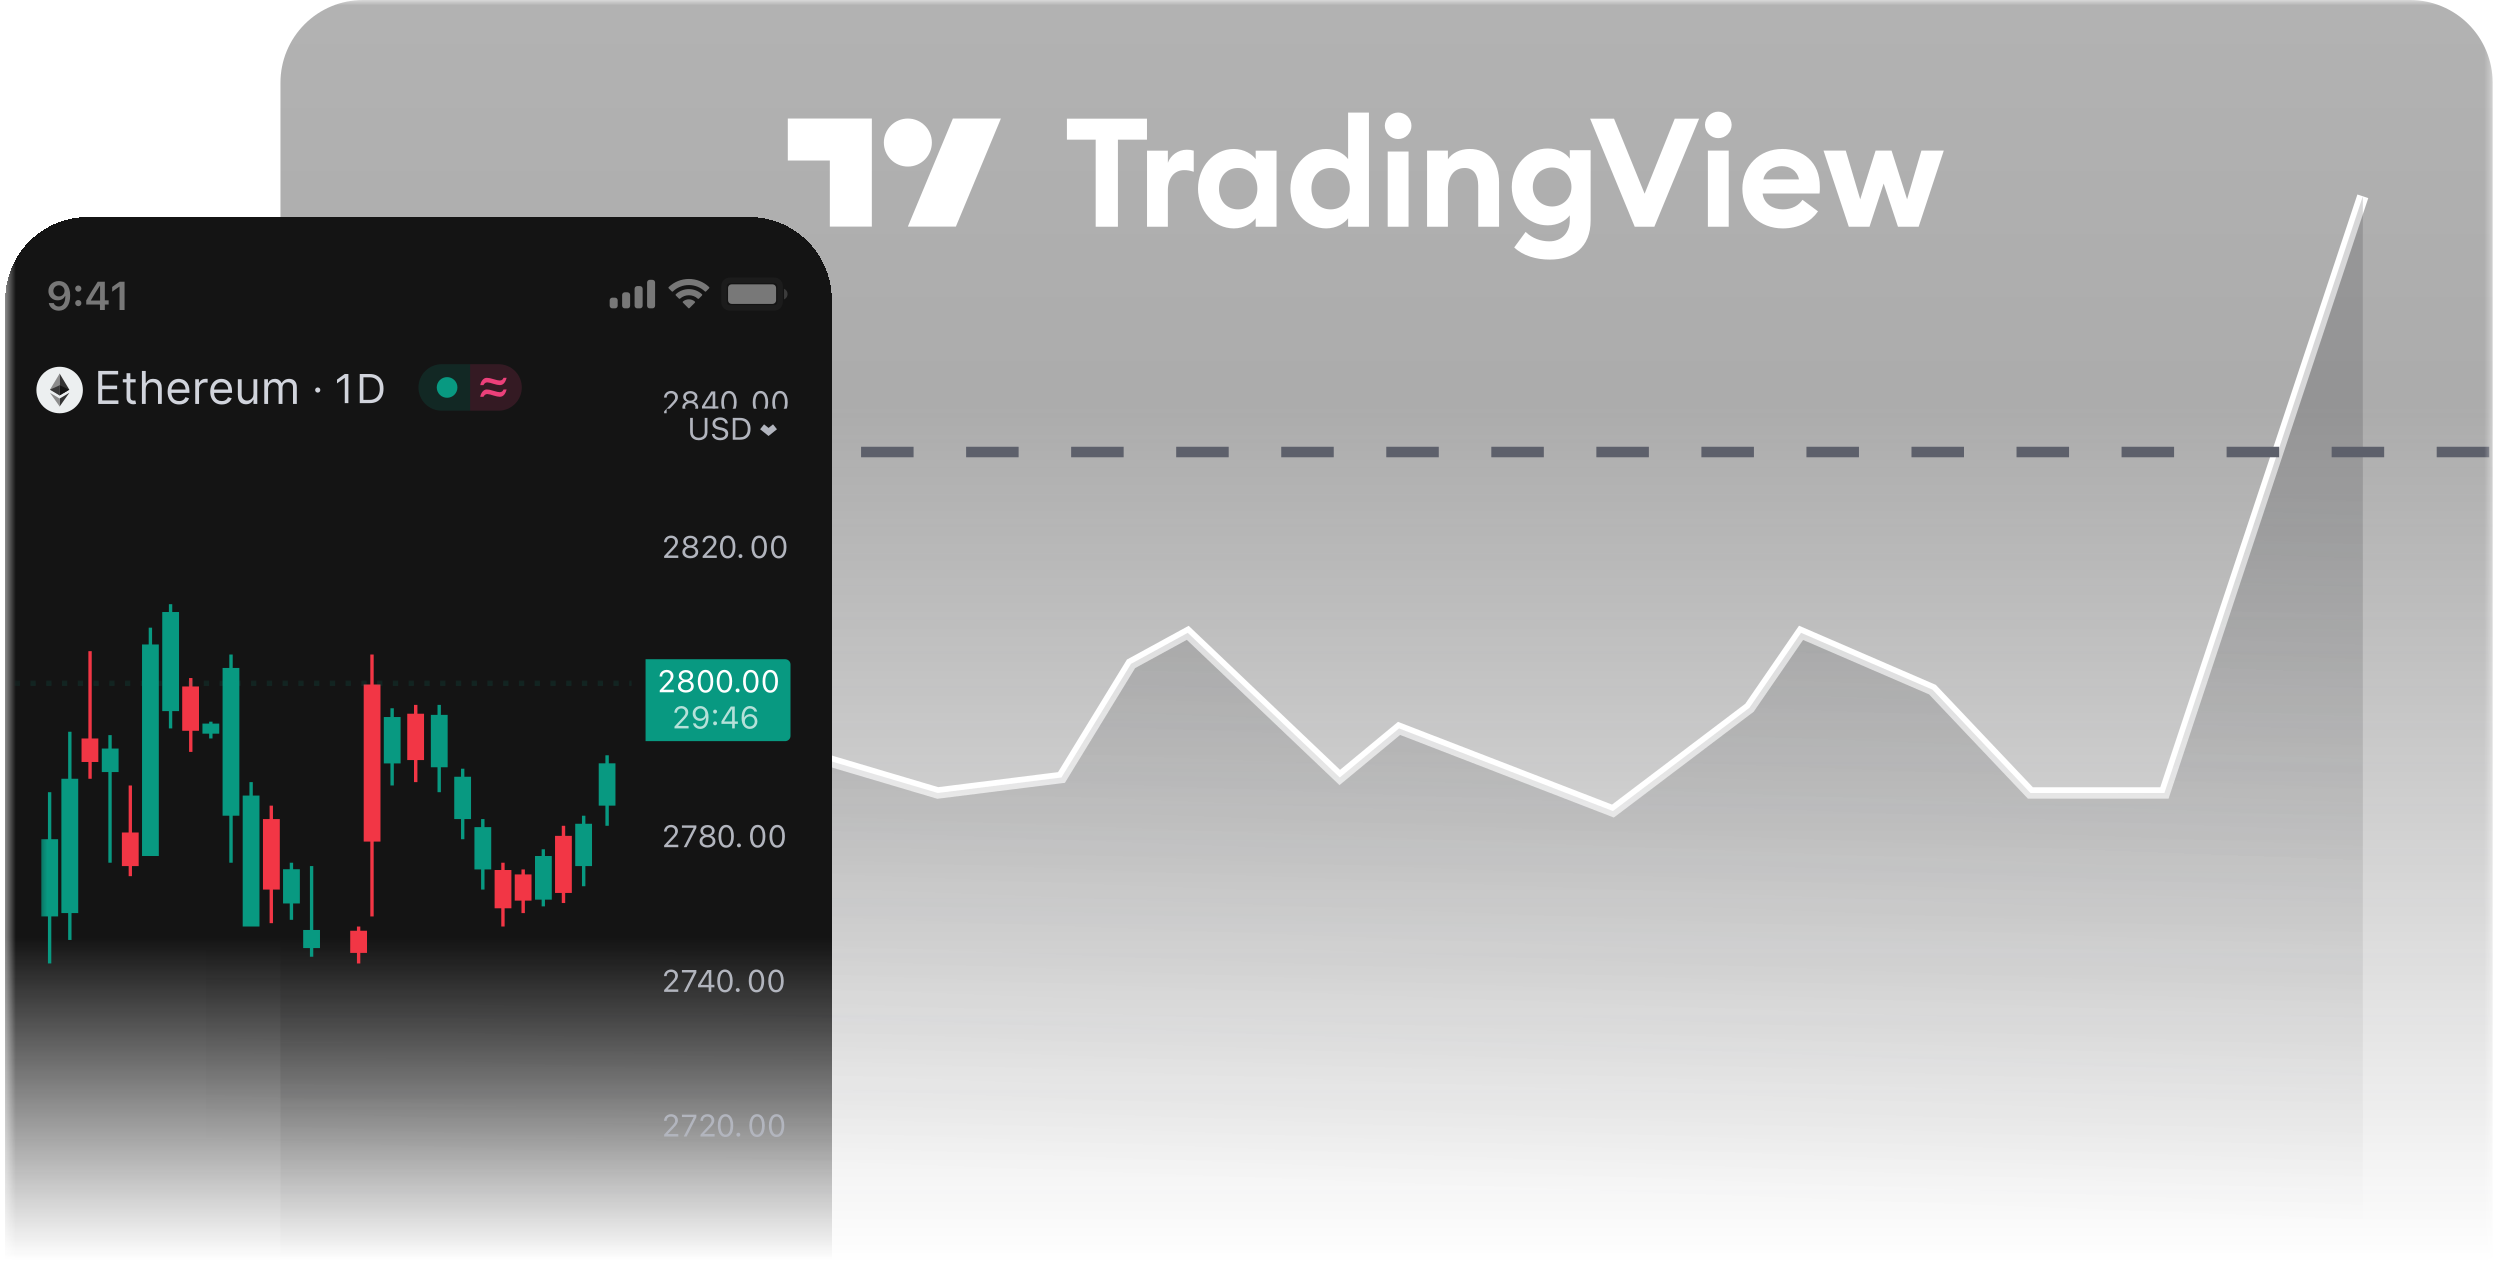 <svg width="238" height="120" viewBox="0 0 238 120" fill="none" xmlns="http://www.w3.org/2000/svg">
<mask id="mask0_32578_239413" style="mask-type:luminance" maskUnits="userSpaceOnUse" x="0" y="0" width="238" height="120">
<path d="M0.5 0H237.5V120H0.5V0Z" fill="white"/>
</mask>
<g mask="url(#mask0_32578_239413)">
<path d="M26.7 7.869C26.7 5.782 27.528 3.78 29.001 2.305C30.474 0.829 32.472 0 34.555 0L229.446 0C231.529 0 233.527 0.829 235 2.305C236.473 3.78 237.3 5.782 237.3 7.869V120.492H26.7V7.869Z" fill="url(#paint0_linear_32578_239413)" fill-opacity="0.4"/>
<path d="M19.602 77.213L32.113 74.016L42.662 79.18L51.74 69.344L65.478 77.213L76.027 71.557L89.275 75.491L101.051 74.016L107.674 63.196L113.072 60.245L127.546 74.016L133.189 69.344L153.551 77.213L166.553 67.376L171.46 60.245L183.972 65.655L193.294 75.491H206.051L224.941 18.688" stroke="white" stroke-width="1.09"/>
<path d="M32.113 74.016L19.602 77.213V125.163H224.941V18.688L206.051 75.491H193.294L183.972 65.655L171.46 60.245L166.553 67.376L153.551 77.213L133.189 69.344L127.546 74.016L113.072 60.245L107.674 63.196L101.051 74.016L89.275 75.491L76.027 71.557L65.478 77.213L51.74 69.344L42.662 79.18L32.113 74.016Z" fill="url(#paint1_linear_32578_239413)" fill-opacity="0.2"/>
<path d="M236.973 43.032H59.846" stroke="#5D606B" stroke-dasharray="5 5"/>
<g filter="url(#filter0_d_32578_239413)">
<path d="M0.5 28.525C0.5 26.438 1.329 24.437 2.805 22.961C4.28 21.485 6.282 20.656 8.369 20.656H71.32C73.407 20.656 75.408 21.485 76.884 22.961C78.359 24.437 79.189 26.438 79.189 28.525V120H0.5V28.525Z" fill="url(#paint2_linear_32578_239413)" shape-rendering="crispEdges"/>
</g>
<mask id="mask1_32578_239413" style="mask-type:luminance" maskUnits="userSpaceOnUse" x="3" y="40" width="57" height="62">
<path d="M3.465 40.328H59.039V101.803H3.465V40.328Z" fill="white"/>
</mask>
<g mask="url(#mask1_32578_239413)">
<path d="M5.532 79.892H3.934V87.244H5.532V79.892Z" fill="#089981"/>
<path d="M4.884 75.417H4.564V91.72H4.884V75.417ZM7.446 74.138H5.843V86.925H7.446V74.138Z" fill="#089981"/>
<path d="M6.809 69.663H6.489V89.483H6.809V69.663Z" fill="#089981"/>
<path d="M8.733 61.991H8.413V74.139H8.733V61.991Z" fill="#F23645"/>
<path d="M9.361 70.303H7.763V72.541H9.361V70.303Z" fill="#F23645"/>
<path d="M10.634 69.983H10.315V82.131H10.634V69.983Z" fill="#089981"/>
<path d="M11.29 71.262H9.691V73.5H11.29V71.262Z" fill="#089981"/>
<path d="M12.563 74.779H12.248V83.41H12.563V74.779Z" fill="#F23645"/>
<path d="M13.202 79.254H11.604V82.451H13.202V79.254Z" fill="#F23645"/>
<path d="M14.477 59.754H14.157V68.385H14.477V59.754Z" fill="#089981"/>
<path d="M15.119 61.353H13.521V81.492H15.119V61.353ZM16.398 57.517H16.078V69.345H16.398V57.517Z" fill="#089981"/>
<path d="M17.05 58.264H15.446V67.697H17.045V58.264H17.05Z" fill="#089981"/>
<path d="M18.321 64.549H18.001V71.581H18.321V64.549Z" fill="#F23645"/>
<path d="M18.944 65.351H17.346V69.571H18.944V65.351Z" fill="#F23645"/>
<path d="M20.232 68.705H19.912V70.303H20.232V68.705Z" fill="#089981"/>
<path d="M20.871 68.886H19.273V69.845H20.871V68.886ZM22.149 62.311H21.83V82.131H22.154V62.311H22.149Z" fill="#089981"/>
<path d="M22.787 63.589H21.189V77.655H22.787V63.589ZM24.066 74.458H23.746V85.647H24.066V74.458Z" fill="#089981"/>
<path d="M24.703 75.738H23.105V88.205H24.703V75.738Z" fill="#089981"/>
<path d="M25.986 76.697H25.666V87.885H25.986V76.697Z" fill="#F23645"/>
<path d="M26.637 77.975H25.034V84.688H26.637V77.975Z" fill="#F23645"/>
<path d="M27.904 82.131H27.584V87.566H27.904V82.131Z" fill="#089981"/>
<path d="M28.545 82.75H26.946V86.01H28.545V82.75ZM29.823 82.45H29.504V91.081H29.823V82.45Z" fill="#089981"/>
<path d="M30.462 88.534H28.863V90.256H30.462V88.534Z" fill="#089981"/>
<path d="M35.574 62.311H35.254V87.246H35.574V62.311Z" fill="#F23645"/>
<path d="M36.222 65.164H34.624V80.119H36.222V65.164Z" fill="#F23645"/>
<path d="M37.491 67.426H37.171V74.778H37.491V67.426Z" fill="#089981"/>
<path d="M38.137 68.261H36.539V72.677H38.137V68.266V68.261Z" fill="#089981"/>
<path d="M39.738 67.106H39.413V74.458H39.738V67.106Z" fill="#F23645"/>
<path d="M40.369 67.947H38.77V72.358H40.369V67.947Z" fill="#F23645"/>
<path d="M41.971 67.106H41.651V75.417H41.971V67.106Z" fill="#089981"/>
<path d="M42.616 68.056H41.018V73.043H42.616V68.056ZM44.209 73.18H43.89V79.894H44.209V73.18Z" fill="#089981"/>
<path d="M44.843 73.947H43.244V77.975H44.843V73.947ZM46.126 77.975H45.801V84.688H46.126V77.975Z" fill="#089981"/>
<path d="M46.765 78.743H45.167V82.771H46.765V78.743Z" fill="#089981"/>
<path d="M48.041 82.131H47.722V88.205H48.041V82.131Z" fill="#F23645"/>
<path d="M48.685 82.825H47.087V86.469H48.685V82.83V82.825ZM49.969 82.771H49.644V86.927H49.969V82.771Z" fill="#F23645"/>
<path d="M50.601 83.246H49.003V85.74H50.601V83.246Z" fill="#F23645"/>
<path d="M51.879 80.852H51.565V86.287H51.879V80.852Z" fill="#089981"/>
<path d="M52.53 81.492H50.932V85.647H52.53V81.492Z" fill="#089981"/>
<path d="M53.806 78.615H53.481V85.967H53.806V78.615Z" fill="#F23645"/>
<path d="M54.438 79.574H52.84V85.008H54.438V79.574Z" fill="#F23645"/>
<path d="M55.729 77.656H55.404V84.369H55.729V77.656Z" fill="#089981"/>
<path d="M56.36 78.423H54.762V82.451H56.36V78.423ZM57.958 71.902H57.634V78.615H57.958V71.902Z" fill="#089981"/>
<path d="M58.596 72.669H56.998V76.697H58.596V72.669Z" fill="#089981"/>
<path d="M34.301 88.206H33.981V91.722H34.301V88.206Z" fill="#F23645"/>
<path d="M34.939 88.607H33.341V90.717H34.939V88.602V88.607Z" fill="#F23645"/>
</g>
<ellipse cx="5.678" cy="37.13" rx="2.213" ry="2.213" fill="#ECEFF0"/>
<path d="M5.677 35.562L5.657 35.631V37.621L5.677 37.641L6.599 37.095L5.677 35.562Z" fill="#333333"/>
<path d="M5.678 35.562L4.756 37.095L5.678 37.641V36.675V35.562Z" fill="#8C8C8C"/>
<path d="M5.677 37.941L5.666 37.955V38.664L5.677 38.697L6.6 37.395L5.677 37.941Z" fill="#333333"/>
<path d="M5.678 38.697V37.941L4.756 37.395L5.678 38.697Z" fill="#8C8C8C"/>
<path d="M5.678 37.641L6.6 37.095L5.678 36.675V37.641Z" fill="#141414"/>
<path d="M4.756 37.095L5.678 37.641V36.675L4.756 37.095Z" fill="#383838"/>
<path d="M9.35 38.457V35.31H11.249V35.648H9.731V36.711H11.151V37.049H9.731V38.119H11.274V38.457H9.35Z" fill="#D1D4DC"/>
<path d="M12.914 36.097V36.404H11.69V36.097H12.914ZM12.047 35.531H12.409V37.781C12.409 37.883 12.424 37.96 12.454 38.011C12.485 38.062 12.524 38.096 12.571 38.113C12.619 38.129 12.67 38.138 12.723 38.138C12.763 38.138 12.796 38.136 12.821 38.131C12.847 38.126 12.867 38.122 12.883 38.119L12.957 38.445C12.932 38.454 12.898 38.463 12.854 38.473C12.81 38.483 12.754 38.488 12.686 38.488C12.584 38.488 12.483 38.466 12.385 38.422C12.288 38.378 12.207 38.311 12.142 38.221C12.079 38.13 12.047 38.017 12.047 37.879V35.531Z" fill="#D1D4DC"/>
<path d="M13.873 37.037V38.457H13.51V35.31H13.873V36.465H13.903C13.959 36.343 14.042 36.247 14.152 36.175C14.264 36.102 14.413 36.066 14.598 36.066C14.759 36.066 14.9 36.098 15.021 36.163C15.142 36.226 15.235 36.324 15.302 36.456C15.37 36.587 15.403 36.754 15.403 36.957V38.457H15.041V36.982C15.041 36.794 14.992 36.649 14.895 36.547C14.798 36.443 14.665 36.392 14.494 36.392C14.375 36.392 14.268 36.417 14.174 36.467C14.081 36.517 14.007 36.59 13.953 36.687C13.899 36.783 13.873 36.9 13.873 37.037Z" fill="#D1D4DC"/>
<path d="M17.057 38.506C16.829 38.506 16.633 38.456 16.468 38.356C16.304 38.254 16.178 38.113 16.088 37.932C16 37.749 15.956 37.537 15.956 37.295C15.956 37.053 16 36.84 16.088 36.656C16.178 36.471 16.302 36.326 16.46 36.223C16.62 36.118 16.807 36.066 17.02 36.066C17.143 36.066 17.264 36.086 17.384 36.127C17.504 36.168 17.613 36.235 17.711 36.327C17.81 36.418 17.888 36.539 17.947 36.69C18.005 36.84 18.034 37.026 18.034 37.246V37.4H16.215V37.086H17.665C17.665 36.953 17.639 36.834 17.585 36.73C17.533 36.625 17.458 36.543 17.361 36.482C17.265 36.422 17.151 36.392 17.02 36.392C16.875 36.392 16.75 36.428 16.645 36.499C16.54 36.57 16.46 36.662 16.404 36.776C16.347 36.89 16.319 37.011 16.319 37.142V37.351C16.319 37.529 16.35 37.68 16.411 37.804C16.474 37.927 16.56 38.021 16.671 38.085C16.782 38.149 16.91 38.181 17.057 38.181C17.152 38.181 17.238 38.167 17.315 38.141C17.393 38.113 17.46 38.072 17.516 38.018C17.573 37.962 17.616 37.894 17.647 37.812L17.997 37.91C17.96 38.029 17.898 38.133 17.811 38.224C17.724 38.313 17.617 38.382 17.489 38.433C17.36 38.482 17.216 38.506 17.057 38.506Z" fill="#D1D4DC"/>
<path d="M18.586 38.457V36.097H18.936V36.453H18.961C19.004 36.336 19.082 36.242 19.195 36.169C19.307 36.096 19.434 36.06 19.576 36.06C19.602 36.06 19.636 36.06 19.676 36.061C19.715 36.062 19.746 36.064 19.766 36.066V36.435C19.754 36.432 19.726 36.427 19.682 36.421C19.639 36.414 19.593 36.41 19.545 36.41C19.43 36.41 19.328 36.434 19.238 36.482C19.148 36.529 19.078 36.595 19.026 36.679C18.974 36.762 18.949 36.857 18.949 36.963V38.457H18.586Z" fill="#D1D4DC"/>
<path d="M21.114 38.506C20.887 38.506 20.69 38.456 20.526 38.356C20.361 38.254 20.235 38.113 20.146 37.932C20.058 37.749 20.014 37.537 20.014 37.295C20.014 37.053 20.058 36.84 20.146 36.656C20.235 36.471 20.359 36.326 20.518 36.223C20.678 36.118 20.864 36.066 21.077 36.066C21.2 36.066 21.322 36.086 21.441 36.127C21.561 36.168 21.67 36.235 21.769 36.327C21.867 36.418 21.945 36.539 22.004 36.69C22.062 36.84 22.091 37.026 22.091 37.246V37.4H20.272V37.086H21.723C21.723 36.953 21.696 36.834 21.643 36.73C21.59 36.625 21.516 36.543 21.418 36.482C21.322 36.422 21.208 36.392 21.077 36.392C20.933 36.392 20.808 36.428 20.702 36.499C20.598 36.57 20.517 36.662 20.461 36.776C20.404 36.89 20.376 37.011 20.376 37.142V37.351C20.376 37.529 20.407 37.68 20.469 37.804C20.531 37.927 20.618 38.021 20.728 38.085C20.839 38.149 20.968 38.181 21.114 38.181C21.209 38.181 21.295 38.167 21.372 38.141C21.45 38.113 21.517 38.072 21.574 38.018C21.63 37.962 21.674 37.894 21.704 37.812L22.055 37.91C22.018 38.029 21.956 38.133 21.869 38.224C21.782 38.313 21.674 38.382 21.546 38.433C21.418 38.482 21.274 38.506 21.114 38.506Z" fill="#D1D4DC"/>
<path d="M24.131 37.492V36.097H24.494V38.457H24.131V38.058H24.106C24.051 38.178 23.965 38.279 23.848 38.364C23.731 38.447 23.584 38.488 23.406 38.488C23.258 38.488 23.127 38.456 23.012 38.391C22.897 38.326 22.807 38.227 22.742 38.096C22.676 37.964 22.643 37.797 22.643 37.597V36.097H23.006V37.572C23.006 37.744 23.054 37.881 23.151 37.984C23.248 38.086 23.372 38.138 23.522 38.138C23.613 38.138 23.704 38.114 23.797 38.068C23.892 38.022 23.971 37.952 24.034 37.856C24.099 37.761 24.131 37.64 24.131 37.492Z" fill="#D1D4DC"/>
<path d="M25.158 38.457V36.097H25.508V36.465H25.539C25.588 36.339 25.668 36.242 25.777 36.172C25.887 36.101 26.019 36.066 26.172 36.066C26.328 36.066 26.458 36.101 26.561 36.172C26.666 36.242 26.747 36.339 26.805 36.465H26.83C26.891 36.343 26.981 36.247 27.102 36.175C27.223 36.102 27.368 36.066 27.537 36.066C27.748 36.066 27.921 36.132 28.055 36.264C28.189 36.395 28.256 36.6 28.256 36.877V38.457H27.894V36.877C27.894 36.703 27.846 36.579 27.751 36.504C27.655 36.429 27.543 36.392 27.414 36.392C27.248 36.392 27.12 36.442 27.028 36.542C26.937 36.642 26.892 36.768 26.892 36.92V38.457H26.523V36.84C26.523 36.706 26.479 36.598 26.392 36.516C26.305 36.433 26.193 36.392 26.055 36.392C25.961 36.392 25.873 36.417 25.791 36.467C25.71 36.517 25.645 36.587 25.595 36.676C25.545 36.764 25.521 36.866 25.521 36.982V38.457H25.158Z" fill="#D1D4DC"/>
<path d="M30.248 37.377C30.384 37.377 30.494 37.267 30.494 37.131C30.494 36.995 30.384 36.885 30.248 36.885C30.112 36.885 30.002 36.995 30.002 37.131C30.002 37.267 30.112 37.377 30.248 37.377Z" fill="#D1D4DC"/>
<path d="M32.822 38.379V35.989H32.792L32.084 36.5V36.136L32.822 35.605H33.166V38.379H32.822ZM34.248 38.379V35.605H35.202C35.477 35.605 35.714 35.664 35.905 35.772C36.102 35.88 36.25 36.038 36.358 36.244C36.456 36.451 36.51 36.697 36.51 36.992C36.51 37.287 36.461 37.533 36.358 37.739C36.255 37.946 36.102 38.103 35.91 38.217C35.714 38.325 35.477 38.379 35.202 38.379H34.253H34.248ZM34.597 38.069H35.182C35.389 38.069 35.561 38.025 35.709 37.941C35.856 37.858 35.964 37.735 36.043 37.572C36.122 37.415 36.156 37.223 36.156 36.997C36.156 36.771 36.117 36.574 36.043 36.417C35.972 36.262 35.855 36.133 35.709 36.048C35.561 35.959 35.384 35.92 35.182 35.92H34.597V38.069Z" fill="#D1D4DC"/>
<path opacity="0.15" d="M39.838 36.885C39.838 36.298 40.071 35.735 40.486 35.32C40.901 34.905 41.464 34.672 42.051 34.672H44.756V39.098H42.051C41.464 39.098 40.901 38.865 40.486 38.45C40.071 38.035 39.838 37.472 39.838 36.885Z" fill="#089981"/>
<path d="M43.546 36.885C43.546 37.146 43.443 37.396 43.258 37.58C43.074 37.765 42.824 37.868 42.563 37.868C42.302 37.868 42.052 37.765 41.867 37.58C41.683 37.396 41.579 37.146 41.579 36.885C41.579 36.624 41.683 36.374 41.867 36.189C42.052 36.005 42.302 35.901 42.563 35.901C42.824 35.901 43.074 36.005 43.258 36.189C43.443 36.374 43.546 36.624 43.546 36.885Z" fill="#089981"/>
<path opacity="0.15" d="M44.757 34.672H47.462C47.752 34.672 48.04 34.729 48.309 34.84C48.577 34.951 48.821 35.114 49.027 35.32C49.232 35.525 49.395 35.769 49.506 36.038C49.618 36.306 49.675 36.594 49.675 36.885C49.675 37.175 49.618 37.463 49.506 37.732C49.395 38 49.232 38.244 49.027 38.45C48.821 38.655 48.577 38.818 48.309 38.929C48.04 39.041 47.752 39.098 47.462 39.098H44.757V34.672Z" fill="#EC407A"/>
<path d="M48.23 35.969C48.112 36.432 47.895 36.663 47.586 36.663C47.438 36.663 47.227 36.619 46.956 36.535C46.774 36.466 46.584 36.421 46.391 36.402C46.233 36.402 46.11 36.491 46.027 36.663H45.722C45.747 36.482 45.822 36.312 45.938 36.171C46.056 36.033 46.184 35.969 46.341 35.969C46.499 35.969 46.72 36.009 46.99 36.097C47.266 36.181 47.458 36.225 47.571 36.225C47.753 36.225 47.871 36.142 47.935 35.969H48.23ZM48.23 37.076C48.112 37.538 47.895 37.774 47.586 37.774C47.438 37.774 47.227 37.73 46.956 37.647C46.774 37.577 46.584 37.533 46.391 37.514C46.233 37.514 46.11 37.602 46.027 37.774H45.722C45.747 37.593 45.822 37.423 45.938 37.282C46.056 37.145 46.184 37.076 46.341 37.076C46.499 37.076 46.72 37.12 46.99 37.209C47.266 37.292 47.458 37.337 47.571 37.337C47.753 37.337 47.871 37.248 47.935 37.076H48.23Z" fill="#EC407A"/>
<path opacity="0.35" d="M73.71 26.684H69.476C69.171 26.684 68.925 26.931 68.925 27.235V28.76C68.925 29.064 69.171 29.311 69.476 29.311H73.71C74.014 29.311 74.261 29.064 74.261 28.76V27.235C74.261 26.931 74.014 26.684 73.71 26.684Z" stroke="#2C2C2C" stroke-width="0.52"/>
<path opacity="0.4" d="M74.643 27.491V28.504C74.742 28.462 74.826 28.391 74.886 28.301C74.945 28.211 74.977 28.106 74.977 27.998C74.977 27.89 74.945 27.784 74.886 27.694C74.826 27.604 74.742 27.534 74.643 27.491Z" fill="#787878"/>
<path d="M73.545 27.068H69.65C69.463 27.068 69.311 27.22 69.311 27.408V28.593C69.311 28.78 69.463 28.932 69.65 28.932H73.545C73.732 28.932 73.884 28.78 73.884 28.593V27.408C73.884 27.22 73.732 27.068 73.545 27.068Z" fill="#787878"/>
<path fill-rule="evenodd" clip-rule="evenodd" d="M65.581 27.137C66.147 27.137 66.693 27.354 67.106 27.742C67.135 27.776 67.185 27.772 67.214 27.742L67.509 27.447C67.525 27.431 67.534 27.41 67.534 27.388C67.534 27.366 67.525 27.345 67.509 27.329C66.991 26.833 66.301 26.556 65.584 26.556C64.866 26.556 64.177 26.833 63.658 27.329C63.643 27.345 63.634 27.366 63.634 27.388C63.634 27.41 63.643 27.431 63.658 27.447L63.953 27.742C63.983 27.772 64.032 27.776 64.062 27.742C64.473 27.352 65.019 27.135 65.586 27.137H65.581ZM65.581 28.106C65.896 28.106 66.191 28.219 66.422 28.431C66.457 28.46 66.506 28.46 66.535 28.431L66.831 28.131C66.846 28.115 66.855 28.094 66.855 28.072C66.855 28.049 66.846 28.028 66.831 28.013C66.492 27.697 66.046 27.522 65.584 27.522C65.121 27.522 64.676 27.697 64.337 28.013C64.322 28.028 64.313 28.049 64.313 28.072C64.313 28.094 64.322 28.115 64.337 28.131L64.632 28.426C64.662 28.46 64.711 28.46 64.745 28.426C64.975 28.22 65.273 28.106 65.581 28.106ZM66.171 28.755C66.171 28.78 66.167 28.804 66.152 28.814L65.64 29.331C65.626 29.346 65.607 29.354 65.586 29.355C65.575 29.355 65.564 29.353 65.554 29.349C65.544 29.345 65.535 29.339 65.527 29.331L65.016 28.814C65.008 28.807 65.002 28.798 64.998 28.788C64.994 28.779 64.992 28.768 64.992 28.758C64.992 28.747 64.994 28.737 64.998 28.727C65.002 28.717 65.008 28.708 65.016 28.701C65.174 28.567 65.374 28.494 65.581 28.494C65.788 28.494 65.989 28.567 66.147 28.701C66.162 28.716 66.171 28.735 66.176 28.755H66.171ZM62.109 26.64H61.853C61.786 26.642 61.723 26.669 61.676 26.717C61.629 26.765 61.603 26.829 61.603 26.896V29.099C61.603 29.242 61.716 29.355 61.853 29.355H62.109C62.252 29.355 62.365 29.242 62.365 29.099V26.896C62.365 26.828 62.338 26.763 62.29 26.715C62.242 26.667 62.177 26.64 62.109 26.64ZM60.668 27.235H60.924C61.062 27.235 61.18 27.349 61.18 27.491V29.099C61.18 29.242 61.062 29.355 60.924 29.355H60.668C60.6 29.355 60.535 29.328 60.487 29.28C60.439 29.232 60.413 29.167 60.413 29.099V27.491C60.413 27.349 60.531 27.235 60.668 27.235ZM59.734 27.826H59.483C59.415 27.826 59.35 27.853 59.302 27.901C59.254 27.949 59.227 28.014 59.227 28.081V29.099C59.227 29.242 59.34 29.355 59.483 29.355H59.739C59.876 29.355 59.989 29.242 59.989 29.099V28.081C59.988 28.015 59.961 27.952 59.915 27.905C59.868 27.859 59.805 27.832 59.739 27.831L59.734 27.826ZM58.553 28.337H58.298C58.23 28.337 58.165 28.364 58.117 28.412C58.069 28.46 58.042 28.525 58.042 28.593V29.099C58.042 29.242 58.155 29.355 58.298 29.355H58.548C58.691 29.355 58.804 29.242 58.804 29.099V28.593C58.804 28.525 58.777 28.46 58.729 28.412C58.681 28.364 58.616 28.337 58.548 28.337H58.553Z" fill="#787878"/>
<path d="M5.607 26.755C6.183 26.755 6.68 27.163 6.68 28.132C6.68 29.042 6.271 29.578 5.598 29.578C5.106 29.578 4.737 29.283 4.648 28.875V28.85H5.121V28.87C5.194 29.057 5.362 29.18 5.598 29.18C6.026 29.18 6.203 28.767 6.222 28.25V28.191H6.188C6.089 28.403 5.853 28.59 5.489 28.59C5.372 28.594 5.256 28.574 5.147 28.53C5.038 28.487 4.939 28.422 4.856 28.339C4.773 28.256 4.709 28.157 4.666 28.047C4.624 27.938 4.604 27.821 4.609 27.704V27.699C4.609 27.158 5.027 26.755 5.607 26.755ZM5.607 28.221C5.907 28.221 6.144 27.999 6.144 27.699V27.694C6.144 27.625 6.131 27.555 6.105 27.491C6.079 27.426 6.04 27.367 5.991 27.317C5.893 27.217 5.758 27.16 5.617 27.158C5.476 27.157 5.341 27.212 5.24 27.31C5.14 27.409 5.083 27.544 5.081 27.685C5.081 27.999 5.303 28.221 5.607 28.221ZM7.452 27.768C7.373 27.768 7.298 27.737 7.243 27.682C7.188 27.626 7.157 27.551 7.157 27.473C7.157 27.311 7.28 27.178 7.452 27.178C7.619 27.178 7.747 27.311 7.747 27.473C7.747 27.64 7.619 27.768 7.452 27.768ZM7.452 29.145C7.413 29.146 7.375 29.139 7.339 29.125C7.303 29.11 7.271 29.089 7.243 29.062C7.216 29.035 7.194 29.003 7.179 28.967C7.164 28.932 7.157 28.894 7.157 28.855C7.157 28.688 7.28 28.56 7.452 28.56C7.619 28.56 7.747 28.688 7.747 28.855C7.747 29.022 7.619 29.15 7.452 29.15V29.145ZM9.517 29.509V28.993H8.209V28.599C8.553 27.994 8.937 27.38 9.301 26.824H9.98V28.594H10.344V28.993H9.98V29.509H9.522H9.517ZM8.657 28.609H9.527V27.207H9.503C9.207 27.658 8.925 28.117 8.657 28.585V28.609ZM11.381 29.509V27.296H11.347L10.678 27.768V27.316L11.381 26.824H11.858V29.509H11.381Z" fill="#787878"/>
<path d="M63.226 39.344V39.167L63.929 38.404L64.135 38.168C64.185 38.104 64.224 38.045 64.244 37.996C64.263 37.947 64.273 37.888 64.273 37.829C64.274 37.76 64.257 37.693 64.224 37.632C64.194 37.575 64.148 37.527 64.091 37.495C64.026 37.46 63.953 37.443 63.88 37.445C63.805 37.443 63.73 37.46 63.663 37.495C63.601 37.526 63.55 37.576 63.516 37.637C63.481 37.702 63.464 37.775 63.467 37.849H63.216C63.215 37.736 63.246 37.624 63.304 37.527C63.362 37.43 63.445 37.351 63.545 37.298C63.644 37.244 63.762 37.214 63.895 37.214C64.017 37.214 64.126 37.239 64.224 37.293C64.322 37.342 64.396 37.411 64.455 37.499C64.509 37.583 64.539 37.686 64.539 37.794V37.799C64.539 37.878 64.524 37.957 64.495 38.031C64.47 38.099 64.421 38.178 64.352 38.272C64.283 38.36 64.185 38.468 64.057 38.601L63.521 39.152L63.585 39.034V39.152L63.521 39.112H64.573V39.344H63.226ZM65.719 39.378C65.572 39.378 65.439 39.353 65.326 39.304C65.213 39.255 65.129 39.181 65.06 39.093C64.996 38.999 64.962 38.896 64.962 38.783C64.96 38.7 64.979 38.617 65.017 38.542C65.054 38.468 65.11 38.403 65.178 38.355C65.242 38.306 65.321 38.267 65.409 38.247V38.242C65.296 38.208 65.208 38.144 65.139 38.065C65.074 37.984 65.039 37.883 65.04 37.78C65.04 37.672 65.065 37.578 65.124 37.495C65.183 37.416 65.267 37.347 65.37 37.298C65.468 37.254 65.586 37.229 65.714 37.229C65.852 37.229 65.965 37.254 66.068 37.303C66.167 37.352 66.25 37.416 66.314 37.499C66.368 37.578 66.398 37.672 66.398 37.775C66.398 37.888 66.363 37.986 66.299 38.07C66.231 38.149 66.142 38.208 66.024 38.242V38.247C66.107 38.264 66.186 38.3 66.254 38.351C66.322 38.402 66.377 38.467 66.418 38.542C66.452 38.616 66.472 38.69 66.472 38.778C66.472 38.896 66.442 38.999 66.373 39.093C66.309 39.181 66.226 39.25 66.108 39.304C65.995 39.353 65.862 39.378 65.714 39.378H65.719ZM65.719 39.152C65.817 39.152 65.896 39.137 65.97 39.103C66.04 39.073 66.101 39.026 66.147 38.965C66.189 38.908 66.211 38.839 66.211 38.768V38.763C66.211 38.69 66.186 38.616 66.147 38.562C66.103 38.501 66.043 38.454 65.975 38.424C65.896 38.39 65.812 38.375 65.719 38.375C65.621 38.375 65.537 38.39 65.463 38.424C65.393 38.453 65.332 38.501 65.286 38.562C65.247 38.62 65.227 38.688 65.227 38.758V38.768C65.227 38.842 65.247 38.906 65.291 38.965C65.331 39.024 65.39 39.068 65.463 39.103C65.537 39.137 65.621 39.152 65.719 39.152ZM65.719 38.144C65.803 38.144 65.876 38.129 65.94 38.099C65.999 38.074 66.05 38.033 66.088 37.981C66.122 37.927 66.137 37.868 66.137 37.799C66.14 37.735 66.123 37.672 66.088 37.617C66.051 37.565 65.999 37.525 65.94 37.499C65.876 37.47 65.803 37.45 65.719 37.45C65.635 37.45 65.562 37.47 65.498 37.499C65.439 37.525 65.388 37.565 65.35 37.617C65.316 37.667 65.296 37.731 65.296 37.799C65.296 37.868 65.311 37.927 65.345 37.981C65.385 38.031 65.434 38.07 65.493 38.099C65.562 38.129 65.635 38.149 65.719 38.149V38.144ZM67.839 39.344V38.911H66.831V38.675C67.118 38.2 67.413 37.729 67.716 37.263H68.094V38.68H68.39V38.911H68.094V39.344H67.839ZM67.096 38.685H67.844V37.504H67.824L67.681 37.726L67.534 37.957L67.386 38.193L67.234 38.434C67.185 38.513 67.135 38.586 67.096 38.665V38.685ZM70.608 39.358C70.558 39.358 70.514 39.339 70.48 39.304C70.462 39.287 70.448 39.266 70.439 39.243C70.43 39.221 70.425 39.196 70.426 39.172C70.426 39.122 70.445 39.073 70.475 39.039C70.493 39.021 70.514 39.006 70.538 38.997C70.562 38.988 70.587 38.983 70.612 38.985C70.662 38.985 70.711 38.999 70.745 39.034C70.78 39.073 70.799 39.117 70.799 39.172C70.799 39.221 70.78 39.27 70.745 39.304C70.728 39.321 70.707 39.334 70.684 39.342C70.661 39.351 70.637 39.355 70.612 39.353L70.608 39.358ZM72.393 39.393C72.24 39.393 72.108 39.349 71.999 39.26C71.883 39.161 71.796 39.032 71.749 38.886C71.686 38.699 71.656 38.503 71.66 38.306C71.66 38.08 71.69 37.888 71.749 37.726C71.808 37.563 71.891 37.435 71.995 37.347C72.108 37.258 72.24 37.214 72.393 37.214C72.545 37.214 72.678 37.263 72.786 37.347C72.894 37.435 72.983 37.563 73.042 37.726C73.101 37.888 73.131 38.08 73.131 38.301C73.131 38.527 73.101 38.719 73.042 38.886C72.993 39.032 72.904 39.161 72.786 39.26C72.678 39.349 72.545 39.393 72.393 39.393ZM72.393 39.167C72.44 39.168 72.487 39.16 72.531 39.142C72.576 39.124 72.615 39.097 72.649 39.063C72.718 38.99 72.772 38.891 72.811 38.763C72.85 38.636 72.87 38.483 72.87 38.306C72.87 38.124 72.85 37.971 72.811 37.844C72.783 37.733 72.727 37.631 72.649 37.549C72.615 37.515 72.576 37.488 72.531 37.47C72.487 37.453 72.44 37.444 72.393 37.445C72.294 37.445 72.211 37.48 72.137 37.549C72.068 37.617 72.014 37.716 71.975 37.844C71.94 37.971 71.921 38.124 71.921 38.301C71.921 38.483 71.94 38.636 71.975 38.763C72.014 38.891 72.068 38.99 72.137 39.058C72.211 39.132 72.294 39.167 72.393 39.167ZM74.252 39.393C74.099 39.393 73.967 39.349 73.858 39.26C73.742 39.161 73.656 39.032 73.608 38.886C73.545 38.699 73.515 38.503 73.519 38.306C73.519 38.08 73.549 37.888 73.608 37.726C73.667 37.563 73.75 37.435 73.853 37.347C73.967 37.258 74.099 37.214 74.247 37.214C74.404 37.214 74.537 37.263 74.645 37.347C74.754 37.435 74.842 37.563 74.896 37.726C74.96 37.888 74.99 38.08 74.99 38.301C74.99 38.527 74.96 38.719 74.896 38.886C74.842 39.049 74.758 39.172 74.65 39.26C74.537 39.349 74.404 39.393 74.252 39.393ZM74.252 39.167C74.299 39.168 74.347 39.16 74.391 39.142C74.435 39.124 74.474 39.097 74.508 39.063C74.576 38.99 74.631 38.891 74.67 38.763C74.709 38.636 74.729 38.483 74.729 38.306C74.729 38.124 74.709 37.971 74.67 37.844C74.642 37.733 74.586 37.631 74.508 37.549C74.474 37.515 74.435 37.488 74.391 37.47C74.347 37.453 74.299 37.444 74.252 37.445C74.153 37.445 74.065 37.48 73.996 37.549C73.927 37.617 73.873 37.716 73.834 37.844C73.794 37.993 73.776 38.147 73.78 38.301C73.78 38.483 73.799 38.636 73.834 38.763C73.873 38.891 73.927 38.99 73.996 39.058C74.065 39.132 74.153 39.167 74.252 39.167ZM63.226 53.114V52.937L63.929 52.175L64.135 51.939C64.185 51.875 64.224 51.816 64.244 51.767C64.263 51.717 64.273 51.658 64.273 51.599C64.274 51.531 64.257 51.463 64.224 51.403C64.194 51.345 64.148 51.297 64.091 51.265C64.026 51.23 63.953 51.213 63.88 51.216C63.805 51.214 63.73 51.23 63.663 51.265C63.601 51.297 63.55 51.347 63.516 51.408C63.481 51.472 63.464 51.545 63.467 51.619H63.216C63.215 51.506 63.246 51.395 63.304 51.298C63.362 51.201 63.445 51.121 63.545 51.068C63.644 51.014 63.762 50.985 63.895 50.985C64.017 50.985 64.126 51.009 64.224 51.063C64.322 51.112 64.396 51.181 64.455 51.27C64.509 51.353 64.539 51.457 64.539 51.565V51.57C64.539 51.649 64.524 51.727 64.495 51.801C64.47 51.87 64.421 51.949 64.352 52.042C64.283 52.131 64.185 52.239 64.057 52.371L63.521 52.922L63.585 52.804V52.922L63.521 52.883H64.573V53.114H63.226ZM65.719 53.149C65.572 53.149 65.439 53.124 65.326 53.075C65.213 53.026 65.129 52.952 65.06 52.863C64.996 52.77 64.962 52.667 64.962 52.553C64.96 52.47 64.98 52.388 65.017 52.313C65.055 52.238 65.11 52.174 65.178 52.126C65.242 52.077 65.321 52.037 65.409 52.017V52.013C65.296 51.978 65.208 51.914 65.139 51.836C65.074 51.755 65.039 51.654 65.04 51.55C65.04 51.442 65.065 51.349 65.124 51.265C65.183 51.186 65.267 51.117 65.37 51.068C65.468 51.024 65.586 50.999 65.714 50.999C65.852 50.999 65.965 51.024 66.068 51.073C66.167 51.122 66.25 51.186 66.314 51.27C66.368 51.349 66.398 51.442 66.398 51.545C66.398 51.658 66.363 51.752 66.299 51.84C66.231 51.919 66.142 51.978 66.024 52.013V52.017C66.107 52.035 66.185 52.071 66.253 52.122C66.321 52.173 66.377 52.238 66.418 52.312C66.452 52.386 66.472 52.46 66.472 52.549C66.472 52.667 66.442 52.77 66.373 52.863C66.305 52.956 66.214 53.03 66.108 53.075C65.995 53.124 65.862 53.149 65.714 53.149H65.719ZM65.719 52.922C65.817 52.922 65.896 52.908 65.97 52.873C66.04 52.844 66.101 52.796 66.147 52.736C66.189 52.678 66.211 52.609 66.211 52.539V52.534C66.211 52.46 66.186 52.386 66.147 52.332C66.103 52.272 66.043 52.224 65.975 52.194C65.896 52.16 65.812 52.145 65.719 52.145C65.621 52.145 65.537 52.16 65.463 52.194C65.393 52.224 65.332 52.271 65.286 52.332C65.247 52.39 65.227 52.459 65.227 52.529V52.539C65.227 52.612 65.247 52.676 65.291 52.736C65.331 52.794 65.39 52.839 65.463 52.873C65.537 52.908 65.621 52.922 65.719 52.922ZM65.719 51.914C65.803 51.914 65.876 51.899 65.94 51.87C65.999 51.844 66.05 51.803 66.088 51.752C66.122 51.698 66.137 51.639 66.137 51.57C66.14 51.506 66.123 51.442 66.088 51.388C66.05 51.336 65.999 51.295 65.94 51.27C65.876 51.24 65.803 51.221 65.719 51.221C65.635 51.221 65.562 51.24 65.498 51.27C65.439 51.295 65.388 51.336 65.35 51.388C65.316 51.437 65.296 51.501 65.296 51.57C65.296 51.639 65.311 51.698 65.345 51.752C65.385 51.801 65.434 51.84 65.493 51.87C65.562 51.899 65.635 51.919 65.719 51.919V51.914ZM66.894 53.114V52.937L67.593 52.175L67.804 51.939C67.853 51.875 67.888 51.816 67.908 51.767C67.927 51.717 67.937 51.658 67.937 51.599C67.938 51.531 67.921 51.463 67.888 51.403C67.858 51.345 67.811 51.297 67.755 51.265C67.69 51.23 67.617 51.213 67.544 51.216C67.469 51.214 67.394 51.23 67.327 51.265C67.265 51.297 67.214 51.347 67.18 51.408C67.145 51.472 67.128 51.545 67.131 51.619H66.88C66.879 51.506 66.909 51.395 66.967 51.297C67.025 51.2 67.109 51.121 67.209 51.068C67.308 51.014 67.431 50.985 67.563 50.985C67.681 50.985 67.794 51.009 67.888 51.063C67.986 51.112 68.065 51.181 68.119 51.27C68.173 51.353 68.203 51.457 68.203 51.565V51.57C68.203 51.649 68.188 51.727 68.163 51.801C68.127 51.888 68.077 51.97 68.016 52.042C67.947 52.131 67.849 52.239 67.721 52.371L67.185 52.922L67.254 52.804V52.922L67.19 52.883H68.237V53.114H66.894ZM70.495 53.129C70.445 53.129 70.396 53.109 70.362 53.075C70.344 53.057 70.33 53.037 70.321 53.014C70.312 52.991 70.307 52.967 70.308 52.942C70.308 52.893 70.322 52.844 70.357 52.809C70.375 52.791 70.396 52.777 70.42 52.768C70.444 52.758 70.469 52.754 70.495 52.755C70.544 52.755 70.593 52.775 70.627 52.804C70.662 52.844 70.677 52.888 70.677 52.942C70.677 52.991 70.662 53.04 70.627 53.075C70.61 53.092 70.589 53.104 70.566 53.113C70.543 53.121 70.519 53.125 70.495 53.124V53.129ZM72.275 53.163C72.122 53.163 71.99 53.119 71.881 53.031C71.764 52.93 71.678 52.799 71.631 52.652C71.569 52.467 71.539 52.272 71.542 52.077C71.542 51.85 71.572 51.658 71.631 51.496C71.69 51.334 71.773 51.206 71.876 51.117C71.99 51.029 72.122 50.985 72.275 50.985C72.427 50.985 72.56 51.034 72.668 51.117C72.781 51.206 72.865 51.334 72.924 51.496C72.983 51.658 73.013 51.85 73.013 52.072C73.013 52.298 72.983 52.49 72.919 52.657C72.865 52.819 72.781 52.942 72.673 53.031C72.56 53.119 72.427 53.163 72.275 53.163ZM72.275 52.937C72.322 52.938 72.37 52.93 72.413 52.912C72.457 52.894 72.497 52.868 72.531 52.834C72.599 52.76 72.653 52.662 72.693 52.534C72.732 52.406 72.752 52.254 72.752 52.077C72.752 51.895 72.732 51.742 72.693 51.614C72.665 51.503 72.609 51.402 72.531 51.319C72.497 51.285 72.457 51.258 72.413 51.241C72.37 51.223 72.322 51.215 72.275 51.216C72.177 51.216 72.093 51.25 72.019 51.319C71.95 51.388 71.896 51.486 71.857 51.614C71.822 51.742 71.803 51.895 71.803 52.072C71.803 52.254 71.822 52.406 71.857 52.534C71.896 52.662 71.95 52.76 72.019 52.829C72.093 52.903 72.177 52.937 72.275 52.937ZM74.134 53.163C73.981 53.163 73.849 53.119 73.74 53.031C73.624 52.93 73.537 52.799 73.49 52.652C73.428 52.467 73.398 52.272 73.401 52.077C73.401 51.85 73.431 51.658 73.49 51.496C73.549 51.334 73.632 51.206 73.736 51.117C73.849 51.029 73.981 50.985 74.129 50.985C74.286 50.985 74.419 51.034 74.527 51.117C74.635 51.206 74.724 51.334 74.778 51.496C74.842 51.658 74.872 51.85 74.872 52.072C74.872 52.298 74.842 52.49 74.778 52.657C74.732 52.801 74.647 52.931 74.532 53.031C74.419 53.119 74.286 53.163 74.134 53.163ZM74.134 52.937C74.232 52.937 74.321 52.903 74.39 52.834C74.458 52.76 74.513 52.662 74.552 52.534C74.591 52.406 74.611 52.254 74.611 52.077C74.611 51.895 74.591 51.742 74.552 51.614C74.524 51.504 74.468 51.402 74.39 51.319C74.356 51.285 74.317 51.258 74.272 51.241C74.228 51.223 74.181 51.215 74.134 51.216C74.035 51.216 73.947 51.25 73.878 51.319C73.809 51.388 73.755 51.486 73.716 51.614C73.681 51.742 73.662 51.895 73.662 52.072C73.662 52.254 73.681 52.406 73.716 52.534C73.755 52.662 73.809 52.76 73.878 52.829C73.952 52.903 74.035 52.937 74.134 52.937ZM63.226 66.885V66.708L63.929 65.945L64.135 65.709C64.185 65.645 64.224 65.586 64.244 65.537C64.263 65.488 64.273 65.429 64.273 65.37C64.274 65.301 64.257 65.234 64.224 65.173C64.194 65.116 64.148 65.068 64.091 65.035C64.026 65.001 63.953 64.984 63.88 64.986C63.805 64.984 63.73 65.001 63.663 65.035C63.601 65.068 63.55 65.117 63.516 65.178C63.481 65.243 63.464 65.316 63.467 65.39H63.216C63.215 65.276 63.246 65.165 63.304 65.068C63.362 64.971 63.445 64.892 63.545 64.839C63.644 64.785 63.762 64.755 63.895 64.755C64.017 64.755 64.126 64.785 64.224 64.834C64.322 64.883 64.396 64.952 64.455 65.04C64.509 65.129 64.539 65.227 64.539 65.335V65.34C64.539 65.419 64.524 65.498 64.495 65.567C64.47 65.64 64.421 65.724 64.352 65.812C64.283 65.901 64.185 66.009 64.057 66.142L63.521 66.693L63.585 66.575V66.693L63.521 66.649H64.573V66.885H63.226ZM65.719 66.919C65.572 66.919 65.439 66.894 65.326 66.84C65.213 66.791 65.129 66.722 65.06 66.634C64.996 66.54 64.962 66.437 64.962 66.324C64.96 66.24 64.98 66.158 65.017 66.083C65.055 66.009 65.11 65.945 65.178 65.896C65.242 65.847 65.321 65.808 65.409 65.788V65.783C65.296 65.749 65.208 65.685 65.139 65.606C65.074 65.525 65.039 65.424 65.04 65.321C65.04 65.213 65.065 65.119 65.124 65.035C65.183 64.957 65.267 64.888 65.37 64.839C65.468 64.794 65.586 64.77 65.714 64.77C65.852 64.77 65.965 64.794 66.068 64.844C66.167 64.893 66.25 64.957 66.314 65.04C66.368 65.119 66.398 65.213 66.398 65.316C66.398 65.429 66.363 65.527 66.299 65.611C66.231 65.69 66.142 65.749 66.024 65.783V65.788C66.107 65.806 66.185 65.841 66.253 65.892C66.321 65.943 66.377 66.008 66.418 66.083C66.452 66.157 66.472 66.231 66.472 66.319C66.472 66.437 66.442 66.54 66.373 66.634C66.305 66.725 66.213 66.796 66.108 66.84C65.995 66.89 65.862 66.919 65.714 66.919H65.719ZM65.719 66.693C65.817 66.693 65.896 66.678 65.97 66.644C66.04 66.614 66.101 66.567 66.147 66.506C66.189 66.449 66.211 66.38 66.211 66.309V66.304C66.211 66.226 66.186 66.157 66.147 66.103C66.103 66.042 66.043 65.995 65.975 65.965C65.896 65.931 65.812 65.916 65.719 65.916C65.621 65.916 65.537 65.931 65.463 65.965C65.393 65.994 65.332 66.042 65.286 66.103C65.247 66.161 65.227 66.229 65.227 66.299V66.304C65.227 66.383 65.247 66.452 65.291 66.506C65.331 66.565 65.39 66.609 65.463 66.644C65.537 66.678 65.621 66.693 65.719 66.693ZM65.719 65.685C65.803 65.685 65.876 65.67 65.94 65.64C65.999 65.615 66.05 65.574 66.088 65.522C66.122 65.468 66.137 65.409 66.137 65.34C66.14 65.276 66.123 65.213 66.088 65.158C66.05 65.106 65.999 65.066 65.94 65.04C65.876 65.011 65.803 64.991 65.719 64.991C65.635 64.991 65.562 65.011 65.498 65.04C65.439 65.066 65.388 65.106 65.35 65.158C65.316 65.208 65.296 65.272 65.296 65.34C65.296 65.409 65.311 65.468 65.345 65.522C65.385 65.572 65.434 65.611 65.493 65.645C65.562 65.67 65.635 65.685 65.719 65.685ZM67.588 66.934C67.436 66.934 67.303 66.89 67.195 66.801C67.078 66.7 66.991 66.569 66.944 66.422C66.882 66.237 66.852 66.042 66.855 65.847C66.855 65.621 66.885 65.429 66.944 65.267C67.003 65.104 67.086 64.977 67.19 64.888C67.303 64.799 67.436 64.755 67.588 64.755C67.74 64.755 67.873 64.804 67.981 64.888C68.094 64.977 68.178 65.104 68.237 65.267C68.296 65.429 68.326 65.621 68.326 65.842C68.326 66.068 68.296 66.26 68.232 66.427C68.186 66.572 68.101 66.701 67.986 66.801C67.873 66.89 67.74 66.934 67.588 66.934ZM67.588 66.708C67.635 66.709 67.683 66.701 67.727 66.683C67.771 66.665 67.811 66.638 67.844 66.604C67.912 66.531 67.967 66.432 68.006 66.304C68.045 66.177 68.065 66.024 68.065 65.847C68.065 65.665 68.045 65.513 68.006 65.385C67.978 65.274 67.922 65.172 67.844 65.09C67.811 65.056 67.771 65.029 67.727 65.011C67.683 64.993 67.635 64.985 67.588 64.986C67.49 64.986 67.406 65.021 67.332 65.09C67.263 65.158 67.209 65.257 67.17 65.385C67.135 65.513 67.116 65.665 67.116 65.842C67.116 66.024 67.135 66.177 67.17 66.304C67.209 66.432 67.263 66.531 67.332 66.599C67.406 66.673 67.49 66.708 67.588 66.708ZM70.573 66.899C70.524 66.899 70.475 66.88 70.44 66.845C70.423 66.828 70.409 66.807 70.4 66.784C70.39 66.762 70.386 66.737 70.386 66.713C70.386 66.663 70.401 66.614 70.436 66.58C70.453 66.562 70.475 66.547 70.499 66.538C70.522 66.529 70.548 66.525 70.573 66.526C70.622 66.526 70.672 66.54 70.706 66.575C70.74 66.614 70.755 66.658 70.755 66.713C70.755 66.762 70.74 66.811 70.706 66.845C70.688 66.862 70.667 66.875 70.645 66.883C70.622 66.892 70.597 66.896 70.573 66.894V66.899ZM72.353 66.934C72.201 66.934 72.068 66.89 71.96 66.801C71.843 66.7 71.756 66.569 71.709 66.422C71.647 66.237 71.617 66.042 71.621 65.847C71.621 65.621 71.65 65.429 71.709 65.267C71.768 65.104 71.847 64.977 71.955 64.888C72.068 64.799 72.201 64.755 72.349 64.755C72.506 64.755 72.639 64.804 72.747 64.888C72.855 64.977 72.944 65.104 72.998 65.267C73.057 65.429 73.091 65.621 73.091 65.842C73.091 66.068 73.057 66.26 72.998 66.427C72.951 66.572 72.866 66.701 72.752 66.801C72.639 66.89 72.506 66.934 72.353 66.934ZM72.353 66.708C72.401 66.709 72.448 66.701 72.492 66.683C72.536 66.665 72.576 66.638 72.609 66.604C72.678 66.531 72.732 66.432 72.772 66.304C72.811 66.177 72.831 66.024 72.831 65.847C72.831 65.665 72.811 65.513 72.772 65.385C72.744 65.274 72.688 65.172 72.609 65.09C72.576 65.056 72.536 65.029 72.492 65.011C72.448 64.993 72.401 64.985 72.353 64.986C72.255 64.986 72.167 65.021 72.098 65.09C72.029 65.158 71.975 65.257 71.936 65.385C71.896 65.513 71.881 65.665 71.881 65.842C71.881 66.024 71.896 66.177 71.936 66.304C71.975 66.432 72.029 66.531 72.098 66.599C72.167 66.673 72.255 66.708 72.353 66.708ZM74.213 66.934C74.06 66.934 73.927 66.89 73.819 66.801C73.702 66.7 73.615 66.569 73.568 66.422C73.506 66.237 73.476 66.042 73.48 65.847C73.48 65.621 73.509 65.429 73.568 65.267C73.622 65.104 73.706 64.977 73.814 64.888C73.927 64.799 74.06 64.755 74.208 64.755C74.365 64.755 74.498 64.804 74.606 64.888C74.714 64.977 74.803 65.104 74.857 65.267C74.916 65.429 74.945 65.621 74.945 65.842C74.945 66.068 74.916 66.26 74.857 66.427C74.809 66.573 74.722 66.702 74.606 66.801C74.498 66.89 74.365 66.934 74.213 66.934ZM74.213 66.708C74.311 66.708 74.394 66.673 74.468 66.604C74.537 66.531 74.591 66.432 74.631 66.304C74.665 66.177 74.685 66.024 74.685 65.847C74.685 65.665 74.665 65.513 74.631 65.385C74.603 65.274 74.547 65.172 74.468 65.09C74.435 65.056 74.395 65.029 74.351 65.011C74.307 64.993 74.26 64.985 74.213 64.986C74.165 64.985 74.118 64.993 74.074 65.011C74.03 65.029 73.99 65.056 73.957 65.09C73.888 65.158 73.834 65.257 73.794 65.385C73.755 65.534 73.737 65.688 73.74 65.842C73.74 66.024 73.755 66.177 73.794 66.304C73.834 66.432 73.888 66.531 73.957 66.599C74.026 66.673 74.114 66.708 74.213 66.708ZM63.226 80.655V80.478L63.929 79.716L64.135 79.48C64.185 79.416 64.224 79.357 64.244 79.308C64.263 79.258 64.273 79.199 64.273 79.14C64.274 79.072 64.257 79.004 64.224 78.944C64.194 78.886 64.148 78.838 64.091 78.806C64.026 78.771 63.953 78.754 63.88 78.757C63.805 78.754 63.73 78.772 63.663 78.806C63.601 78.838 63.55 78.888 63.516 78.949C63.481 79.013 63.464 79.087 63.467 79.16H63.216C63.215 79.047 63.246 78.936 63.304 78.839C63.362 78.742 63.445 78.662 63.545 78.609C63.644 78.555 63.762 78.526 63.895 78.526C64.017 78.526 64.126 78.555 64.224 78.604C64.322 78.653 64.396 78.722 64.455 78.811C64.509 78.899 64.539 78.998 64.539 79.106V79.111C64.539 79.19 64.524 79.268 64.495 79.337C64.47 79.411 64.421 79.495 64.352 79.583C64.283 79.671 64.185 79.78 64.057 79.912L63.521 80.463L63.585 80.345V80.463L63.521 80.419H64.573V80.655H63.226ZM65.094 80.655L66.029 78.826V78.806H64.918V78.575H66.294V78.821L65.365 80.655H65.094ZM67.357 80.69C67.209 80.69 67.076 80.665 66.963 80.611C66.85 80.562 66.762 80.493 66.698 80.404C66.634 80.311 66.599 80.208 66.599 80.094C66.598 80.011 66.616 79.929 66.653 79.855C66.69 79.78 66.744 79.716 66.811 79.667C66.88 79.617 66.959 79.578 67.047 79.558V79.553C66.934 79.519 66.84 79.455 66.776 79.376C66.711 79.296 66.676 79.195 66.678 79.091C66.678 78.983 66.703 78.89 66.762 78.806C66.821 78.727 66.899 78.658 67.008 78.609C67.106 78.565 67.224 78.54 67.352 78.54C67.485 78.54 67.603 78.565 67.706 78.614C67.804 78.663 67.888 78.727 67.947 78.811C68.006 78.89 68.035 78.983 68.035 79.086C68.035 79.199 68.001 79.298 67.937 79.381C67.868 79.46 67.775 79.519 67.662 79.553V79.558C67.745 79.576 67.823 79.612 67.891 79.663C67.959 79.714 68.015 79.779 68.055 79.853C68.09 79.927 68.109 80.001 68.109 80.09C68.109 80.208 68.08 80.311 68.011 80.404C67.942 80.496 67.851 80.567 67.745 80.611C67.632 80.66 67.499 80.69 67.352 80.69H67.357ZM67.357 80.463C67.455 80.463 67.534 80.449 67.608 80.414C67.678 80.385 67.739 80.337 67.785 80.276C67.825 80.219 67.845 80.15 67.844 80.08V80.075C67.844 79.996 67.824 79.927 67.78 79.873C67.736 79.813 67.676 79.765 67.608 79.736C67.534 79.701 67.45 79.686 67.357 79.686C67.258 79.686 67.175 79.701 67.101 79.736C67.031 79.765 66.97 79.812 66.924 79.873C66.885 79.931 66.864 80 66.865 80.07V80.075C66.865 80.153 66.885 80.222 66.929 80.276C66.968 80.335 67.027 80.38 67.101 80.414C67.175 80.449 67.258 80.463 67.357 80.463ZM67.357 79.455C67.436 79.455 67.509 79.44 67.573 79.411C67.632 79.385 67.683 79.344 67.721 79.293C67.76 79.239 67.775 79.18 67.775 79.111C67.778 79.047 67.761 78.983 67.726 78.929C67.688 78.877 67.637 78.836 67.578 78.811C67.514 78.781 67.44 78.762 67.357 78.762C67.268 78.762 67.199 78.781 67.135 78.811C67.076 78.836 67.025 78.877 66.988 78.929C66.949 78.978 66.934 79.042 66.934 79.111C66.934 79.18 66.949 79.239 66.983 79.293C67.022 79.342 67.072 79.381 67.131 79.416C67.199 79.44 67.268 79.455 67.357 79.455ZM70.352 80.67C70.303 80.67 70.254 80.65 70.219 80.616C70.201 80.599 70.186 80.578 70.176 80.555C70.166 80.533 70.16 80.508 70.16 80.483C70.16 80.434 70.18 80.385 70.219 80.35C70.236 80.333 70.257 80.319 70.28 80.309C70.303 80.3 70.327 80.296 70.352 80.296C70.401 80.296 70.45 80.311 70.48 80.345C70.519 80.385 70.539 80.429 70.539 80.483C70.539 80.532 70.519 80.581 70.48 80.616C70.445 80.648 70.399 80.666 70.352 80.665V80.67ZM72.132 80.704C71.975 80.704 71.847 80.66 71.739 80.572C71.62 80.472 71.531 80.34 71.483 80.193C71.423 80.007 71.394 79.813 71.399 79.617C71.399 79.391 71.429 79.199 71.483 79.037C71.542 78.875 71.631 78.747 71.734 78.658C71.847 78.57 71.98 78.526 72.127 78.526C72.285 78.526 72.418 78.575 72.521 78.658C72.634 78.747 72.718 78.875 72.776 79.037C72.835 79.199 72.865 79.391 72.865 79.612C72.865 79.839 72.835 80.031 72.776 80.198C72.718 80.36 72.634 80.483 72.526 80.572C72.418 80.66 72.28 80.704 72.132 80.704ZM72.132 80.478C72.18 80.479 72.227 80.471 72.271 80.453C72.315 80.435 72.355 80.409 72.388 80.375C72.457 80.301 72.511 80.203 72.55 80.075C72.585 79.947 72.604 79.794 72.604 79.617C72.604 79.436 72.585 79.283 72.55 79.155C72.521 79.044 72.464 78.942 72.383 78.86C72.35 78.827 72.311 78.8 72.268 78.783C72.225 78.765 72.179 78.756 72.132 78.757C72.034 78.757 71.945 78.791 71.876 78.86C71.808 78.929 71.754 79.027 71.714 79.155C71.675 79.283 71.66 79.436 71.66 79.612C71.66 79.794 71.675 79.947 71.714 80.075C71.754 80.203 71.808 80.301 71.876 80.37C71.945 80.444 72.034 80.478 72.132 80.478ZM73.991 80.704C73.834 80.704 73.706 80.66 73.598 80.572C73.479 80.472 73.391 80.34 73.342 80.193C73.281 80.007 73.253 79.813 73.258 79.617C73.258 79.391 73.283 79.199 73.342 79.037C73.401 78.875 73.49 78.747 73.593 78.658C73.706 78.57 73.839 78.526 73.986 78.526C74.144 78.526 74.276 78.575 74.38 78.658C74.493 78.747 74.576 78.875 74.635 79.037C74.695 79.199 74.724 79.391 74.724 79.612C74.724 79.839 74.695 80.031 74.635 80.198C74.588 80.343 74.501 80.472 74.385 80.572C74.276 80.66 74.139 80.704 73.991 80.704ZM73.991 80.478C74.09 80.478 74.173 80.444 74.247 80.375C74.316 80.301 74.37 80.203 74.409 80.075C74.444 79.947 74.463 79.794 74.463 79.617C74.463 79.436 74.444 79.283 74.409 79.155C74.38 79.044 74.322 78.942 74.242 78.86C74.209 78.827 74.17 78.8 74.127 78.783C74.084 78.765 74.038 78.756 73.991 78.757C73.893 78.757 73.804 78.791 73.736 78.86C73.662 78.929 73.612 79.027 73.573 79.155C73.534 79.283 73.519 79.436 73.519 79.612C73.519 79.794 73.534 79.947 73.568 80.075C73.612 80.203 73.667 80.301 73.736 80.37C73.804 80.444 73.888 80.478 73.991 80.478ZM63.226 94.426V94.249L63.929 93.486L64.135 93.25C64.185 93.186 64.224 93.127 64.244 93.078C64.263 93.029 64.273 92.97 64.273 92.911C64.274 92.842 64.257 92.775 64.224 92.714C64.194 92.657 64.148 92.609 64.091 92.576C64.026 92.542 63.953 92.525 63.88 92.527C63.805 92.525 63.73 92.542 63.663 92.576C63.601 92.609 63.55 92.658 63.516 92.719C63.481 92.784 63.464 92.857 63.467 92.93H63.216C63.215 92.817 63.246 92.706 63.304 92.609C63.362 92.512 63.445 92.433 63.545 92.38C63.644 92.326 63.762 92.296 63.895 92.296C64.017 92.296 64.126 92.326 64.224 92.375C64.322 92.424 64.396 92.493 64.455 92.581C64.509 92.67 64.539 92.768 64.539 92.876V92.881C64.539 92.96 64.524 93.039 64.495 93.108C64.47 93.181 64.421 93.265 64.352 93.353C64.283 93.442 64.185 93.55 64.057 93.683L63.521 94.234L63.585 94.116V94.234L63.521 94.19H64.573V94.426H63.226ZM65.094 94.426L66.029 92.596V92.576H64.918V92.345H66.294V92.591L65.365 94.426H65.094ZM67.465 94.426V93.993H66.452V93.757C66.688 93.375 66.926 92.995 67.165 92.616L67.342 92.345H67.716V93.762H68.011V93.993H67.716V94.426H67.465ZM66.718 93.767H67.465V92.586H67.45L67.303 92.808L67.155 93.039L67.008 93.275L66.86 93.516L66.713 93.747V93.762L66.718 93.767ZM70.234 94.44C70.185 94.44 70.135 94.421 70.101 94.386C70.084 94.369 70.07 94.348 70.06 94.325C70.051 94.303 70.046 94.278 70.047 94.254C70.047 94.204 70.067 94.155 70.101 94.121C70.118 94.103 70.139 94.089 70.162 94.08C70.185 94.071 70.209 94.066 70.234 94.067C70.283 94.067 70.332 94.081 70.367 94.116C70.401 94.155 70.421 94.199 70.421 94.254C70.421 94.303 70.406 94.352 70.372 94.386C70.353 94.404 70.332 94.417 70.308 94.425C70.284 94.434 70.259 94.437 70.234 94.436V94.44ZM72.014 94.475C71.862 94.475 71.729 94.43 71.621 94.342C71.504 94.241 71.417 94.11 71.37 93.963C71.308 93.778 71.278 93.583 71.281 93.388C71.281 93.162 71.311 92.97 71.37 92.808C71.429 92.645 71.513 92.517 71.621 92.429C71.729 92.34 71.862 92.296 72.014 92.296C72.167 92.296 72.299 92.345 72.408 92.429C72.521 92.517 72.604 92.645 72.663 92.808C72.722 92.97 72.752 93.162 72.752 93.383C72.752 93.609 72.722 93.801 72.663 93.968C72.604 94.13 72.516 94.254 72.412 94.342C72.299 94.43 72.167 94.475 72.019 94.475H72.014ZM72.014 94.249C72.112 94.249 72.201 94.214 72.27 94.145C72.344 94.072 72.398 93.973 72.432 93.845C72.472 93.717 72.491 93.565 72.491 93.388C72.491 93.206 72.472 93.053 72.432 92.926C72.404 92.815 72.349 92.713 72.27 92.63C72.237 92.597 72.197 92.57 72.153 92.552C72.109 92.534 72.062 92.526 72.014 92.527C71.967 92.526 71.919 92.534 71.876 92.552C71.832 92.57 71.792 92.597 71.758 92.63C71.69 92.699 71.635 92.798 71.601 92.926C71.56 93.075 71.54 93.228 71.542 93.383C71.542 93.565 71.562 93.717 71.601 93.845C71.635 93.973 71.69 94.072 71.758 94.14C71.832 94.214 71.916 94.249 72.014 94.249ZM73.873 94.475C73.721 94.475 73.588 94.43 73.48 94.342C73.363 94.241 73.276 94.11 73.229 93.963C73.167 93.778 73.137 93.583 73.14 93.388C73.14 93.162 73.17 92.97 73.229 92.808C73.288 92.645 73.372 92.517 73.475 92.429C73.588 92.34 73.721 92.296 73.873 92.296C74.026 92.296 74.158 92.345 74.267 92.429C74.38 92.517 74.463 92.645 74.522 92.808C74.581 92.97 74.611 93.162 74.611 93.383C74.611 93.609 74.581 93.801 74.522 93.968C74.463 94.13 74.375 94.254 74.267 94.342C74.158 94.43 74.026 94.475 73.873 94.475ZM73.873 94.249C73.921 94.25 73.968 94.241 74.012 94.224C74.056 94.206 74.096 94.179 74.129 94.145C74.203 94.072 74.257 93.973 74.291 93.845C74.331 93.717 74.35 93.565 74.35 93.388C74.35 93.206 74.331 93.053 74.291 92.926C74.264 92.815 74.208 92.713 74.129 92.63C74.096 92.597 74.056 92.57 74.012 92.552C73.968 92.534 73.921 92.526 73.873 92.527C73.775 92.527 73.691 92.562 73.618 92.63C73.549 92.699 73.495 92.798 73.46 92.926C73.421 93.053 73.401 93.206 73.401 93.383C73.401 93.565 73.421 93.717 73.46 93.845C73.495 93.973 73.549 94.072 73.618 94.14C73.691 94.214 73.775 94.249 73.873 94.249ZM63.226 108.196V108.019L63.929 107.257L64.135 107.021C64.185 106.957 64.224 106.898 64.244 106.849C64.263 106.799 64.273 106.74 64.273 106.681C64.274 106.613 64.257 106.545 64.224 106.485C64.194 106.427 64.148 106.379 64.091 106.347C64.026 106.312 63.953 106.295 63.88 106.298C63.805 106.296 63.73 106.312 63.663 106.347C63.601 106.379 63.55 106.429 63.516 106.49C63.481 106.554 63.464 106.627 63.467 106.701H63.216C63.215 106.588 63.246 106.477 63.304 106.38C63.362 106.283 63.445 106.203 63.545 106.15C63.644 106.096 63.762 106.067 63.895 106.067C64.017 106.067 64.126 106.096 64.224 106.145C64.322 106.194 64.396 106.263 64.455 106.352C64.509 106.44 64.539 106.539 64.539 106.647V106.652C64.539 106.731 64.524 106.809 64.495 106.878C64.47 106.952 64.421 107.035 64.352 107.124C64.283 107.213 64.185 107.321 64.057 107.453L63.521 108.004L63.585 107.886V108.004L63.521 107.96H64.573V108.196H63.226ZM65.094 108.196L66.029 106.367V106.347H64.918V106.116H66.294V106.362L65.365 108.196H65.094ZM66.688 108.196V108.019L67.391 107.257L67.598 107.021C67.647 106.957 67.681 106.898 67.701 106.849C67.726 106.799 67.736 106.74 67.736 106.681C67.737 106.613 67.72 106.545 67.686 106.485C67.655 106.426 67.607 106.379 67.549 106.347C67.485 106.313 67.414 106.296 67.342 106.298C67.265 106.295 67.189 106.312 67.121 106.347C67.059 106.379 67.007 106.429 66.973 106.49C66.939 106.554 66.921 106.627 66.924 106.701H66.673C66.673 106.588 66.703 106.477 66.761 106.38C66.819 106.283 66.903 106.203 67.003 106.15C67.106 106.096 67.224 106.067 67.357 106.067C67.48 106.067 67.588 106.096 67.686 106.145C67.785 106.194 67.858 106.263 67.912 106.352C67.972 106.44 68.001 106.539 68.001 106.647V106.652C68.001 106.731 67.986 106.809 67.957 106.878C67.921 106.967 67.871 107.05 67.809 107.124C67.745 107.213 67.647 107.321 67.519 107.453L66.978 108.004L67.047 107.886V108.004L66.983 107.96H68.031V108.196H66.688ZM70.288 108.211C70.239 108.211 70.19 108.191 70.155 108.157C70.138 108.139 70.126 108.118 70.117 108.095C70.109 108.073 70.105 108.048 70.106 108.024C70.106 107.975 70.121 107.926 70.155 107.891C70.172 107.874 70.193 107.86 70.216 107.851C70.239 107.841 70.263 107.837 70.288 107.837C70.337 107.837 70.386 107.852 70.421 107.886C70.46 107.926 70.475 107.97 70.475 108.024C70.475 108.073 70.46 108.122 70.426 108.157C70.407 108.174 70.386 108.187 70.362 108.196C70.338 108.204 70.313 108.208 70.288 108.206V108.211ZM72.068 108.245C71.921 108.245 71.783 108.201 71.675 108.113C71.56 108.011 71.475 107.88 71.429 107.734C71.365 107.549 71.334 107.354 71.335 107.158C71.335 106.932 71.365 106.74 71.424 106.578C71.483 106.416 71.567 106.288 71.675 106.199C71.783 106.111 71.921 106.067 72.068 106.067C72.226 106.067 72.353 106.116 72.462 106.199C72.575 106.288 72.658 106.416 72.718 106.578C72.776 106.74 72.806 106.932 72.806 107.153C72.806 107.38 72.776 107.572 72.718 107.739C72.658 107.901 72.57 108.024 72.467 108.113C72.353 108.201 72.221 108.245 72.073 108.245H72.068ZM72.068 108.019C72.116 108.02 72.163 108.012 72.207 107.994C72.251 107.976 72.291 107.95 72.324 107.916C72.398 107.842 72.452 107.744 72.486 107.616C72.526 107.488 72.545 107.335 72.545 107.158C72.545 106.976 72.526 106.824 72.486 106.696C72.459 106.585 72.403 106.484 72.324 106.401C72.291 106.367 72.251 106.34 72.207 106.323C72.163 106.305 72.116 106.296 72.068 106.298C71.97 106.298 71.886 106.332 71.817 106.401C71.744 106.47 71.69 106.568 71.655 106.696C71.616 106.824 71.596 106.976 71.596 107.153C71.596 107.335 71.616 107.488 71.655 107.616C71.69 107.744 71.744 107.842 71.817 107.911C71.886 107.985 71.97 108.019 72.068 108.019ZM73.927 108.245C73.775 108.245 73.642 108.201 73.534 108.113C73.417 108.012 73.33 107.881 73.283 107.734C73.221 107.548 73.191 107.354 73.195 107.158C73.195 106.932 73.224 106.74 73.283 106.578C73.342 106.416 73.426 106.288 73.534 106.199C73.642 106.111 73.775 106.067 73.927 106.067C74.08 106.067 74.213 106.116 74.321 106.199C74.434 106.288 74.517 106.416 74.576 106.578C74.635 106.74 74.665 106.932 74.665 107.153C74.665 107.38 74.635 107.572 74.576 107.739C74.529 107.884 74.442 108.013 74.326 108.113C74.213 108.201 74.08 108.245 73.932 108.245H73.927ZM73.927 108.019C74.026 108.019 74.114 107.985 74.183 107.916C74.257 107.842 74.311 107.744 74.345 107.616C74.385 107.488 74.404 107.335 74.404 107.158C74.404 106.976 74.385 106.824 74.345 106.696C74.317 106.586 74.261 106.484 74.183 106.401C74.15 106.367 74.11 106.34 74.066 106.323C74.022 106.305 73.975 106.296 73.927 106.298C73.829 106.298 73.745 106.332 73.672 106.401C73.603 106.47 73.549 106.568 73.514 106.696C73.475 106.824 73.455 106.976 73.455 107.153C73.455 107.335 73.475 107.488 73.514 107.616C73.549 107.744 73.603 107.842 73.672 107.911C73.745 107.985 73.829 108.019 73.927 108.019Z" fill="#B2B5BE"/>
<path fill-rule="evenodd" clip-rule="evenodd" d="M69.393 39.393C69.24 39.393 69.108 39.349 68.999 39.26C68.883 39.161 68.796 39.032 68.749 38.886C68.686 38.699 68.656 38.503 68.66 38.306C68.66 38.08 68.69 37.888 68.749 37.726C68.808 37.563 68.891 37.435 68.995 37.347C69.108 37.258 69.24 37.214 69.393 37.214C69.545 37.214 69.678 37.263 69.786 37.347C69.894 37.435 69.983 37.563 70.042 37.726C70.101 37.888 70.131 38.08 70.131 38.301C70.131 38.527 70.101 38.719 70.042 38.886C69.993 39.032 69.904 39.161 69.786 39.26C69.678 39.349 69.545 39.393 69.393 39.393ZM69.531 39.142C69.487 39.16 69.44 39.168 69.393 39.167C69.294 39.167 69.211 39.132 69.137 39.058C69.068 38.99 69.014 38.891 68.975 38.763C68.94 38.636 68.921 38.483 68.921 38.301C68.921 38.124 68.94 37.971 68.975 37.844C69.014 37.716 69.068 37.617 69.137 37.549C69.211 37.48 69.294 37.445 69.393 37.445C69.44 37.444 69.487 37.453 69.531 37.47C69.576 37.488 69.615 37.515 69.649 37.549C69.727 37.631 69.783 37.733 69.811 37.844C69.85 37.971 69.87 38.124 69.87 38.306C69.87 38.483 69.85 38.636 69.811 38.763C69.772 38.891 69.718 38.99 69.649 39.063C69.615 39.097 69.576 39.124 69.531 39.142Z" fill="#B2B5BE"/>
<path fill-rule="evenodd" clip-rule="evenodd" d="M69.275 53.163C69.122 53.163 68.99 53.119 68.881 53.031C68.764 52.93 68.678 52.799 68.631 52.652C68.569 52.467 68.539 52.272 68.542 52.077C68.542 51.85 68.572 51.658 68.631 51.496C68.69 51.334 68.773 51.206 68.876 51.117C68.99 51.029 69.122 50.985 69.275 50.985C69.427 50.985 69.56 51.034 69.668 51.117C69.781 51.206 69.865 51.334 69.924 51.496C69.983 51.658 70.013 51.85 70.013 52.072C70.013 52.298 69.983 52.49 69.919 52.657C69.865 52.819 69.781 52.942 69.673 53.031C69.56 53.119 69.427 53.163 69.275 53.163ZM69.413 52.912C69.37 52.93 69.322 52.938 69.275 52.937C69.177 52.937 69.093 52.903 69.019 52.829C68.95 52.76 68.896 52.662 68.857 52.534C68.822 52.406 68.803 52.254 68.803 52.072C68.803 51.895 68.822 51.742 68.857 51.614C68.896 51.486 68.95 51.388 69.019 51.319C69.093 51.25 69.177 51.216 69.275 51.216C69.322 51.215 69.37 51.223 69.413 51.241C69.457 51.258 69.497 51.285 69.531 51.319C69.609 51.402 69.665 51.503 69.693 51.614C69.732 51.742 69.752 51.895 69.752 52.077C69.752 52.254 69.732 52.406 69.693 52.534C69.653 52.662 69.599 52.76 69.531 52.834C69.497 52.868 69.457 52.894 69.413 52.912Z" fill="#B2B5BE"/>
<path fill-rule="evenodd" clip-rule="evenodd" d="M69.353 66.934C69.201 66.934 69.068 66.89 68.96 66.801C68.843 66.7 68.756 66.569 68.709 66.422C68.647 66.237 68.617 66.042 68.621 65.847C68.621 65.621 68.65 65.429 68.709 65.267C68.768 65.104 68.847 64.977 68.955 64.888C69.068 64.799 69.201 64.755 69.349 64.755C69.506 64.755 69.639 64.804 69.747 64.888C69.855 64.977 69.944 65.104 69.998 65.267C70.057 65.429 70.091 65.621 70.091 65.842C70.091 66.068 70.057 66.26 69.998 66.427C69.951 66.572 69.866 66.701 69.752 66.801C69.639 66.89 69.506 66.934 69.353 66.934ZM69.492 66.683C69.448 66.701 69.401 66.709 69.353 66.708C69.255 66.708 69.167 66.673 69.098 66.599C69.029 66.531 68.975 66.432 68.936 66.304C68.896 66.177 68.881 66.024 68.881 65.842C68.881 65.665 68.896 65.513 68.936 65.385C68.975 65.257 69.029 65.158 69.098 65.09C69.167 65.021 69.255 64.986 69.353 64.986C69.401 64.985 69.448 64.993 69.492 65.011C69.536 65.029 69.576 65.056 69.609 65.09C69.688 65.172 69.744 65.274 69.772 65.385C69.811 65.513 69.831 65.665 69.831 65.847C69.831 66.024 69.811 66.177 69.772 66.304C69.732 66.432 69.678 66.531 69.609 66.604C69.576 66.638 69.536 66.665 69.492 66.683Z" fill="#B2B5BE"/>
<path fill-rule="evenodd" clip-rule="evenodd" d="M69.132 80.704C68.975 80.704 68.847 80.66 68.739 80.572C68.62 80.472 68.531 80.34 68.483 80.193C68.423 80.007 68.394 79.813 68.399 79.617C68.399 79.391 68.429 79.199 68.483 79.037C68.542 78.875 68.631 78.747 68.734 78.658C68.847 78.57 68.98 78.526 69.127 78.526C69.285 78.526 69.418 78.575 69.521 78.658C69.634 78.747 69.718 78.875 69.776 79.037C69.835 79.199 69.865 79.391 69.865 79.612C69.865 79.839 69.835 80.031 69.776 80.198C69.718 80.36 69.634 80.483 69.526 80.572C69.418 80.66 69.28 80.704 69.132 80.704ZM69.271 80.453C69.227 80.471 69.18 80.479 69.132 80.478C69.034 80.478 68.945 80.444 68.876 80.37C68.808 80.301 68.754 80.203 68.714 80.075C68.675 79.947 68.66 79.794 68.66 79.612C68.66 79.436 68.675 79.283 68.714 79.155C68.754 79.027 68.808 78.929 68.876 78.86C68.945 78.791 69.034 78.757 69.132 78.757C69.179 78.756 69.225 78.765 69.268 78.783C69.311 78.8 69.35 78.827 69.383 78.86C69.464 78.942 69.521 79.044 69.55 79.155C69.585 79.283 69.604 79.436 69.604 79.617C69.604 79.794 69.585 79.947 69.55 80.075C69.511 80.203 69.457 80.301 69.388 80.375C69.355 80.409 69.315 80.435 69.271 80.453Z" fill="#B2B5BE"/>
<path fill-rule="evenodd" clip-rule="evenodd" d="M69.014 94.475C68.862 94.475 68.729 94.43 68.621 94.342C68.504 94.241 68.417 94.11 68.37 93.963C68.308 93.778 68.278 93.583 68.281 93.388C68.281 93.162 68.311 92.97 68.37 92.808C68.429 92.645 68.513 92.517 68.621 92.429C68.729 92.34 68.862 92.296 69.014 92.296C69.167 92.296 69.299 92.345 69.408 92.429C69.521 92.517 69.604 92.645 69.663 92.808C69.722 92.97 69.752 93.162 69.752 93.383C69.752 93.609 69.722 93.801 69.663 93.968C69.604 94.13 69.516 94.254 69.412 94.342C69.299 94.43 69.167 94.475 69.019 94.475H69.014ZM69.27 94.145C69.201 94.214 69.112 94.249 69.014 94.249C68.916 94.249 68.832 94.214 68.758 94.14C68.69 94.072 68.635 93.973 68.601 93.845C68.562 93.717 68.542 93.565 68.542 93.383C68.54 93.228 68.56 93.075 68.601 92.926C68.635 92.798 68.69 92.699 68.758 92.63C68.792 92.597 68.832 92.57 68.876 92.552C68.919 92.534 68.967 92.526 69.014 92.527C69.062 92.526 69.109 92.534 69.153 92.552C69.197 92.57 69.237 92.597 69.27 92.63C69.349 92.713 69.404 92.815 69.432 92.926C69.472 93.053 69.491 93.206 69.491 93.388C69.491 93.565 69.472 93.717 69.432 93.845C69.398 93.973 69.344 94.072 69.27 94.145Z" fill="#B2B5BE"/>
<path fill-rule="evenodd" clip-rule="evenodd" d="M69.068 108.245C68.921 108.245 68.783 108.201 68.675 108.113C68.56 108.011 68.475 107.88 68.429 107.734C68.365 107.549 68.334 107.354 68.335 107.158C68.335 106.932 68.365 106.74 68.424 106.578C68.483 106.416 68.567 106.288 68.675 106.199C68.783 106.111 68.921 106.067 69.068 106.067C69.226 106.067 69.353 106.116 69.462 106.199C69.575 106.288 69.658 106.416 69.718 106.578C69.776 106.74 69.806 106.932 69.806 107.153C69.806 107.38 69.776 107.572 69.718 107.739C69.658 107.901 69.57 108.024 69.467 108.113C69.353 108.201 69.221 108.245 69.073 108.245H69.068ZM69.207 107.994C69.163 108.012 69.116 108.02 69.068 108.019C68.97 108.019 68.886 107.985 68.817 107.911C68.744 107.842 68.69 107.744 68.655 107.616C68.616 107.488 68.596 107.335 68.596 107.153C68.596 106.976 68.616 106.824 68.655 106.696C68.69 106.568 68.744 106.47 68.817 106.401C68.886 106.332 68.97 106.298 69.068 106.298C69.116 106.296 69.163 106.305 69.207 106.323C69.251 106.34 69.291 106.367 69.324 106.401C69.403 106.484 69.459 106.585 69.486 106.696C69.526 106.824 69.545 106.976 69.545 107.158C69.545 107.335 69.526 107.488 69.486 107.616C69.452 107.744 69.398 107.842 69.324 107.916C69.291 107.95 69.251 107.976 69.207 107.994Z" fill="#B2B5BE"/>
<g filter="url(#filter1_d_32578_239413)">
<path d="M63.465 35.411H77.727V40.575H63.465V35.411Z" fill="#141414"/>
<path d="M66.528 38.412C66.356 38.412 66.203 38.377 66.085 38.313C65.966 38.254 65.867 38.162 65.8 38.048C65.732 37.926 65.698 37.789 65.701 37.649V36.282H65.957V37.63C65.957 37.738 65.977 37.831 66.021 37.915C66.07 37.994 66.134 38.058 66.218 38.102C66.301 38.151 66.405 38.171 66.528 38.171C66.646 38.171 66.749 38.151 66.832 38.102C66.916 38.053 66.98 37.994 67.024 37.915C67.069 37.831 67.088 37.738 67.088 37.63V36.282H67.349V37.649C67.349 37.797 67.314 37.93 67.251 38.043C67.187 38.161 67.088 38.249 66.965 38.313C66.842 38.377 66.695 38.412 66.523 38.412H66.528ZM68.559 38.412C68.406 38.412 68.273 38.387 68.16 38.338C68.047 38.289 67.959 38.22 67.895 38.131C67.829 38.046 67.788 37.944 67.777 37.836V37.817H68.037V37.831C68.047 37.905 68.072 37.964 68.116 38.013C68.165 38.062 68.229 38.102 68.303 38.131C68.472 38.19 68.655 38.19 68.824 38.131C68.892 38.103 68.952 38.057 68.996 37.999C69.037 37.947 69.06 37.883 69.06 37.817C69.061 37.775 69.053 37.733 69.036 37.695C69.019 37.657 68.994 37.623 68.962 37.595C68.874 37.524 68.769 37.477 68.657 37.458L68.426 37.408C68.305 37.386 68.189 37.345 68.082 37.285C68.002 37.237 67.936 37.17 67.89 37.089C67.848 37.007 67.828 36.915 67.831 36.823C67.831 36.705 67.86 36.607 67.924 36.518C67.983 36.43 68.072 36.361 68.18 36.312C68.293 36.263 68.416 36.233 68.559 36.233C68.701 36.233 68.819 36.258 68.928 36.312C69.036 36.361 69.119 36.425 69.183 36.508C69.247 36.592 69.282 36.685 69.287 36.789V36.808H69.031V36.789C69.02 36.728 68.993 36.672 68.952 36.627C68.908 36.576 68.852 36.537 68.79 36.513C68.721 36.484 68.642 36.474 68.554 36.474C68.465 36.474 68.391 36.489 68.323 36.513C68.257 36.537 68.2 36.578 68.156 36.631C68.114 36.683 68.091 36.747 68.091 36.813C68.091 36.872 68.106 36.922 68.136 36.961C68.16 37.01 68.205 37.044 68.259 37.079C68.318 37.108 68.396 37.133 68.49 37.158L68.721 37.207C68.869 37.241 68.982 37.281 69.07 37.335C69.152 37.377 69.22 37.442 69.267 37.522C69.306 37.59 69.326 37.679 69.326 37.777C69.326 37.91 69.296 38.023 69.228 38.117C69.169 38.21 69.08 38.284 68.962 38.333C68.849 38.382 68.716 38.412 68.559 38.412ZM69.759 38.362V36.282H70.472C70.678 36.282 70.85 36.327 70.998 36.405C71.146 36.489 71.259 36.607 71.337 36.764C71.416 36.917 71.451 37.103 71.451 37.32C71.451 37.541 71.416 37.728 71.337 37.886C71.259 38.038 71.146 38.156 70.998 38.24C70.85 38.323 70.678 38.362 70.472 38.362H69.759ZM70.019 38.131H70.452C70.61 38.131 70.742 38.097 70.85 38.033C70.959 37.969 71.047 37.881 71.101 37.758C71.16 37.64 71.185 37.497 71.185 37.325C71.19 37.176 71.162 37.028 71.101 36.892C71.049 36.775 70.961 36.677 70.85 36.612C70.737 36.548 70.605 36.513 70.457 36.513H70.014V38.131H70.019Z" fill="#B2B5BE"/>
<path d="M72.551 37.131L73.165 37.622L73.78 37.131" stroke="#B2B5BE" stroke-width="0.6"/>
</g>
<mask id="mask2_32578_239413" style="mask-type:luminance" maskUnits="userSpaceOnUse" x="1" y="64" width="61" height="2">
<path d="M1.473 64.918H61.719V65.164H1.473V64.918Z" fill="white"/>
</mask>
<g mask="url(#mask2_32578_239413)">
<path d="M-1.598 65.041H60.124" stroke="#089981" stroke-width="0.5" stroke-dasharray="0.5 1"/>
</g>
<path d="M61.458 62.758H74.745C74.881 62.758 75.011 62.811 75.107 62.906C75.203 63 75.256 63.128 75.256 63.261V70.055C75.256 70.188 75.203 70.316 75.107 70.411C75.011 70.505 74.881 70.558 74.745 70.558H61.458V62.758Z" fill="#089981"/>
<path d="M62.806 65.901V65.724L63.509 64.962L63.716 64.726C63.765 64.662 63.799 64.603 63.819 64.553C63.839 64.504 63.848 64.445 63.848 64.386C63.849 64.318 63.833 64.25 63.799 64.19C63.769 64.132 63.723 64.084 63.666 64.052C63.602 64.017 63.529 64 63.455 64.003C63.38 64 63.305 64.017 63.239 64.052C63.177 64.084 63.125 64.134 63.091 64.195C63.056 64.26 63.04 64.332 63.042 64.406H62.791C62.79 64.293 62.82 64.181 62.878 64.084C62.936 63.987 63.02 63.908 63.121 63.855C63.224 63.801 63.342 63.772 63.475 63.772C63.598 63.772 63.706 63.801 63.804 63.85C63.903 63.899 63.976 63.968 64.03 64.057C64.089 64.145 64.114 64.244 64.114 64.352V64.357C64.114 64.436 64.104 64.514 64.075 64.583C64.05 64.657 64.001 64.74 63.927 64.829C63.863 64.918 63.765 65.026 63.637 65.158L63.096 65.709L63.165 65.591V65.709L63.101 65.665H64.148V65.901H62.806ZM65.294 65.936C65.147 65.936 65.019 65.911 64.906 65.857C64.793 65.808 64.704 65.739 64.64 65.65C64.571 65.557 64.542 65.454 64.542 65.34C64.54 65.257 64.558 65.175 64.595 65.101C64.632 65.026 64.686 64.962 64.753 64.912C64.822 64.863 64.901 64.824 64.989 64.804V64.799C64.876 64.765 64.783 64.701 64.719 64.622C64.653 64.542 64.618 64.441 64.621 64.337C64.621 64.229 64.645 64.135 64.704 64.052C64.763 63.973 64.842 63.904 64.95 63.855C65.048 63.811 65.166 63.786 65.294 63.786C65.427 63.786 65.54 63.811 65.648 63.86C65.747 63.909 65.83 63.973 65.889 64.057C65.948 64.135 65.978 64.229 65.978 64.332C65.978 64.445 65.944 64.544 65.88 64.627C65.808 64.712 65.711 64.772 65.604 64.799V64.804C65.687 64.822 65.765 64.858 65.833 64.909C65.901 64.96 65.957 65.025 65.998 65.099C66.032 65.173 66.047 65.247 66.047 65.335C66.047 65.454 66.017 65.557 65.953 65.65C65.885 65.742 65.793 65.813 65.688 65.857C65.575 65.906 65.442 65.936 65.294 65.936ZM65.294 65.709C65.393 65.709 65.476 65.695 65.55 65.66C65.618 65.63 65.678 65.582 65.722 65.522C65.764 65.465 65.786 65.396 65.786 65.326V65.321C65.786 65.242 65.766 65.173 65.722 65.119C65.678 65.058 65.619 65.011 65.55 64.981C65.476 64.947 65.393 64.932 65.294 64.932C65.196 64.932 65.112 64.947 65.039 64.981C64.97 65.011 64.911 65.059 64.867 65.119C64.826 65.177 64.803 65.245 64.802 65.316V65.321C64.802 65.399 64.827 65.468 64.867 65.522C64.911 65.581 64.965 65.626 65.043 65.66C65.117 65.695 65.201 65.709 65.294 65.709ZM65.294 64.701C65.378 64.701 65.452 64.686 65.516 64.657C65.574 64.631 65.625 64.59 65.663 64.539C65.703 64.485 65.717 64.426 65.717 64.357C65.72 64.293 65.703 64.229 65.668 64.175C65.63 64.123 65.579 64.082 65.521 64.057C65.452 64.027 65.378 64.008 65.294 64.008C65.211 64.008 65.137 64.027 65.078 64.057C65.019 64.082 64.968 64.123 64.93 64.175C64.891 64.224 64.871 64.288 64.871 64.357C64.871 64.426 64.891 64.485 64.925 64.539C64.965 64.588 65.014 64.627 65.073 64.662C65.137 64.686 65.211 64.701 65.294 64.701ZM67.163 65.95C67.016 65.95 66.883 65.906 66.77 65.817C66.655 65.716 66.57 65.585 66.524 65.439C66.46 65.254 66.428 65.059 66.43 64.863C66.43 64.637 66.46 64.445 66.519 64.283C66.578 64.121 66.666 63.993 66.77 63.904C66.883 63.816 67.016 63.772 67.163 63.772C67.32 63.772 67.453 63.821 67.557 63.904C67.67 63.993 67.753 64.121 67.812 64.283C67.871 64.445 67.901 64.637 67.901 64.858C67.901 65.085 67.871 65.276 67.812 65.444C67.753 65.606 67.67 65.729 67.561 65.817C67.453 65.906 67.316 65.95 67.168 65.95H67.163ZM67.163 65.724C67.261 65.724 67.35 65.69 67.424 65.621C67.493 65.547 67.547 65.449 67.586 65.321C67.621 65.193 67.64 65.04 67.64 64.863C67.64 64.681 67.621 64.529 67.586 64.401C67.557 64.29 67.499 64.188 67.419 64.106C67.386 64.073 67.347 64.046 67.304 64.029C67.261 64.011 67.215 64.002 67.168 64.003C67.121 64.001 67.073 64.01 67.029 64.028C66.985 64.045 66.946 64.072 66.912 64.106C66.839 64.175 66.789 64.273 66.75 64.401C66.71 64.55 66.692 64.704 66.696 64.858C66.696 65.04 66.711 65.193 66.75 65.321C66.789 65.449 66.844 65.547 66.912 65.616C66.981 65.69 67.065 65.724 67.168 65.724H67.163ZM70.222 65.916C70.173 65.916 70.124 65.896 70.089 65.862C70.071 65.845 70.056 65.824 70.046 65.802C70.036 65.779 70.031 65.754 70.03 65.729C70.03 65.68 70.05 65.631 70.089 65.596C70.123 65.562 70.169 65.543 70.217 65.542C70.271 65.542 70.316 65.557 70.355 65.591C70.389 65.631 70.404 65.675 70.404 65.729C70.404 65.778 70.389 65.827 70.355 65.862C70.337 65.879 70.315 65.892 70.291 65.901C70.268 65.909 70.242 65.913 70.217 65.911L70.222 65.916ZM71.471 65.95C71.319 65.95 71.186 65.906 71.078 65.817C70.961 65.717 70.874 65.586 70.827 65.439C70.765 65.254 70.735 65.059 70.739 64.863C70.739 64.637 70.768 64.445 70.827 64.283C70.881 64.121 70.965 63.993 71.073 63.904C71.186 63.816 71.319 63.772 71.466 63.772C71.624 63.772 71.757 63.821 71.865 63.904C71.973 63.993 72.061 64.121 72.116 64.283C72.18 64.445 72.209 64.637 72.209 64.858C72.209 65.085 72.175 65.276 72.116 65.444C72.069 65.588 71.984 65.718 71.87 65.817C71.757 65.906 71.624 65.95 71.471 65.95ZM71.471 65.724C71.57 65.724 71.653 65.69 71.727 65.621C71.796 65.547 71.85 65.449 71.889 65.321C71.929 65.193 71.944 65.04 71.944 64.863C71.944 64.681 71.929 64.529 71.889 64.401C71.862 64.29 71.806 64.189 71.727 64.106C71.694 64.072 71.654 64.045 71.61 64.028C71.566 64.01 71.519 64.001 71.471 64.003C71.424 64.001 71.377 64.01 71.333 64.028C71.289 64.045 71.249 64.072 71.216 64.106C71.147 64.175 71.093 64.273 71.053 64.401C71.019 64.529 70.999 64.681 70.999 64.858C70.999 65.04 71.014 65.193 71.053 65.321C71.093 65.449 71.147 65.547 71.216 65.616C71.284 65.69 71.373 65.724 71.471 65.724ZM73.33 65.95C73.173 65.95 73.045 65.906 72.937 65.817C72.818 65.717 72.73 65.586 72.681 65.439C72.621 65.253 72.593 65.058 72.598 64.863C72.598 64.637 72.627 64.445 72.681 64.283C72.74 64.121 72.829 63.993 72.937 63.904C73.045 63.816 73.173 63.772 73.33 63.772C73.483 63.772 73.616 63.821 73.724 63.904C73.832 63.993 73.921 64.121 73.975 64.283C74.034 64.445 74.063 64.637 74.063 64.858C74.063 65.085 74.034 65.276 73.975 65.444C73.916 65.606 73.832 65.729 73.724 65.817C73.616 65.906 73.483 65.95 73.33 65.95ZM73.33 65.724C73.378 65.725 73.425 65.717 73.469 65.699C73.513 65.681 73.553 65.655 73.586 65.621C73.655 65.547 73.709 65.449 73.748 65.321C73.783 65.193 73.802 65.04 73.802 64.863C73.802 64.681 73.788 64.529 73.748 64.401C73.721 64.29 73.665 64.189 73.586 64.106C73.553 64.072 73.513 64.045 73.469 64.028C73.425 64.01 73.378 64.001 73.33 64.003C73.283 64.001 73.236 64.01 73.192 64.028C73.148 64.045 73.108 64.072 73.075 64.106C73.006 64.175 72.952 64.273 72.912 64.401C72.878 64.529 72.858 64.681 72.858 64.858C72.858 65.04 72.873 65.193 72.912 65.321C72.952 65.449 73.006 65.547 73.075 65.616C73.144 65.69 73.232 65.724 73.33 65.724Z" fill="white"/>
<path fill-rule="evenodd" clip-rule="evenodd" d="M68.963 65.95C68.816 65.95 68.683 65.906 68.57 65.817C68.455 65.716 68.37 65.585 68.324 65.439C68.26 65.254 68.228 65.059 68.23 64.863C68.23 64.637 68.26 64.445 68.319 64.283C68.378 64.121 68.466 63.993 68.57 63.904C68.683 63.816 68.816 63.772 68.963 63.772C69.121 63.772 69.253 63.821 69.357 63.904C69.47 63.993 69.553 64.121 69.612 64.283C69.671 64.445 69.701 64.637 69.701 64.858C69.701 65.085 69.671 65.276 69.612 65.444C69.553 65.606 69.47 65.729 69.362 65.817C69.253 65.906 69.116 65.95 68.968 65.95H68.963ZM68.963 65.724L68.966 65.724C68.864 65.723 68.781 65.689 68.712 65.616C68.644 65.547 68.589 65.449 68.55 65.321C68.511 65.193 68.496 65.04 68.496 64.858C68.492 64.704 68.51 64.55 68.55 64.401C68.589 64.273 68.639 64.175 68.712 64.106C68.746 64.072 68.785 64.045 68.829 64.028C68.873 64.01 68.921 64.001 68.968 64.003C69.015 64.002 69.061 64.011 69.104 64.029C69.147 64.046 69.186 64.073 69.219 64.106C69.299 64.188 69.357 64.29 69.386 64.401C69.421 64.529 69.44 64.681 69.44 64.863C69.44 65.04 69.421 65.193 69.386 65.321C69.347 65.449 69.293 65.547 69.224 65.621C69.151 65.689 69.063 65.723 68.966 65.724L68.968 65.724H68.963Z" fill="white"/>
<path opacity="0.7" d="M64.211 69.344V69.168L64.914 68.405L65.121 68.169C65.17 68.105 65.204 68.046 65.224 67.997C65.244 67.948 65.254 67.889 65.254 67.83C65.254 67.761 65.237 67.693 65.204 67.633C65.174 67.576 65.128 67.528 65.072 67.495C65.008 67.462 64.937 67.445 64.865 67.446C64.788 67.443 64.712 67.46 64.644 67.495C64.582 67.528 64.531 67.577 64.496 67.638C64.462 67.703 64.445 67.776 64.447 67.85H64.196C64.196 67.736 64.226 67.625 64.284 67.528C64.342 67.431 64.426 67.352 64.526 67.299C64.629 67.245 64.747 67.215 64.88 67.215C65.003 67.215 65.111 67.245 65.204 67.294C65.303 67.343 65.382 67.412 65.436 67.5C65.495 67.589 65.519 67.687 65.519 67.795V67.8C65.519 67.879 65.509 67.958 65.48 68.026C65.45 68.1 65.406 68.184 65.332 68.272C65.268 68.361 65.17 68.469 65.042 68.602L64.501 69.153L64.57 69.035V69.153L64.506 69.109H65.554V69.344H64.211ZM66.67 67.215C66.768 67.215 66.862 67.235 66.95 67.269C67.049 67.308 67.127 67.368 67.206 67.451C67.28 67.53 67.339 67.638 67.383 67.771C67.432 67.904 67.452 68.071 67.452 68.263V68.267C67.452 68.504 67.422 68.71 67.354 68.877C67.295 69.044 67.206 69.172 67.083 69.261C66.965 69.35 66.823 69.394 66.655 69.394C66.537 69.394 66.434 69.374 66.341 69.33C66.249 69.289 66.168 69.227 66.105 69.149C66.042 69.072 65.998 68.98 65.977 68.882L65.972 68.863H66.232V68.877C66.257 68.936 66.287 68.986 66.331 69.025C66.365 69.074 66.414 69.104 66.468 69.123C66.522 69.148 66.587 69.163 66.655 69.163C66.783 69.163 66.886 69.123 66.965 69.054C67.044 68.976 67.103 68.882 67.137 68.759C67.183 68.616 67.206 68.467 67.206 68.317V68.282L67.142 67.938C67.144 67.853 67.124 67.769 67.083 67.694C67.043 67.618 66.983 67.555 66.911 67.51C66.84 67.467 66.758 67.445 66.675 67.446C66.613 67.447 66.551 67.46 66.493 67.484C66.436 67.509 66.384 67.545 66.341 67.59C66.297 67.635 66.263 67.688 66.24 67.746C66.218 67.804 66.207 67.866 66.208 67.928C66.206 68.014 66.226 68.099 66.267 68.174C66.306 68.246 66.365 68.305 66.436 68.346C66.507 68.387 66.588 68.407 66.67 68.405C66.732 68.408 66.795 68.398 66.853 68.375C66.911 68.353 66.964 68.319 67.008 68.275C67.053 68.231 67.087 68.178 67.11 68.12C67.133 68.062 67.144 68 67.142 67.938H67.231V68.312H67.181C67.153 68.372 67.113 68.425 67.064 68.469C67.014 68.518 66.95 68.558 66.877 68.587C66.803 68.617 66.719 68.631 66.626 68.631C66.506 68.632 66.388 68.601 66.285 68.542C66.181 68.482 66.095 68.396 66.036 68.292C65.973 68.183 65.941 68.059 65.942 67.933C65.942 67.795 65.972 67.672 66.041 67.564C66.1 67.456 66.188 67.368 66.296 67.308C66.404 67.245 66.532 67.215 66.67 67.215ZM68.077 69.049C68.027 69.049 67.978 69.03 67.944 68.995C67.926 68.978 67.912 68.957 67.903 68.934C67.894 68.912 67.889 68.887 67.89 68.863C67.89 68.813 67.904 68.764 67.939 68.73C67.957 68.712 67.978 68.697 68.002 68.688C68.026 68.679 68.051 68.675 68.077 68.676C68.126 68.676 68.175 68.695 68.209 68.725C68.244 68.764 68.259 68.808 68.259 68.863C68.259 68.912 68.244 68.961 68.209 68.995C68.192 69.012 68.171 69.025 68.148 69.033C68.125 69.042 68.101 69.046 68.077 69.044V69.049ZM68.077 67.933C68.027 67.933 67.978 67.918 67.944 67.884C67.926 67.866 67.912 67.844 67.903 67.821C67.893 67.797 67.889 67.772 67.89 67.746C67.89 67.697 67.904 67.648 67.939 67.613C67.957 67.595 67.978 67.581 68.002 67.572C68.026 67.562 68.051 67.558 68.077 67.559C68.126 67.559 68.175 67.579 68.209 67.613C68.244 67.653 68.259 67.697 68.259 67.746C68.259 67.795 68.24 67.842 68.206 67.877C68.172 67.912 68.125 67.932 68.077 67.933ZM69.7 69.344V68.912H68.682V68.676L68.854 68.39C69.084 68.009 69.324 67.634 69.572 67.264H69.95V68.681H70.246V68.912H69.95V69.344H69.695H69.7ZM68.947 68.686H69.695V67.505H69.68C69.579 67.654 69.48 67.805 69.385 67.958L69.237 68.194L69.09 68.435L68.947 68.666V68.681V68.686ZM71.382 69.394C71.281 69.397 71.18 69.378 71.088 69.338C70.995 69.298 70.912 69.238 70.846 69.163C70.763 69.068 70.701 68.958 70.663 68.838C70.619 68.705 70.6 68.543 70.6 68.346V68.341C70.6 68.105 70.629 67.899 70.693 67.736C70.757 67.569 70.846 67.441 70.968 67.353C71.087 67.259 71.229 67.215 71.396 67.215C71.514 67.215 71.618 67.24 71.711 67.284C71.802 67.324 71.883 67.384 71.946 67.461C72.01 67.538 72.054 67.629 72.075 67.727V67.746H71.819L71.814 67.731C71.795 67.677 71.764 67.627 71.724 67.584C71.685 67.542 71.636 67.508 71.583 67.486C71.524 67.462 71.46 67.45 71.396 67.451C71.283 67.445 71.171 67.484 71.087 67.559C71.008 67.633 70.949 67.731 70.909 67.854C70.868 67.995 70.846 68.141 70.846 68.287V68.331L70.909 68.676C70.909 68.764 70.929 68.848 70.968 68.922C71.01 68.994 71.069 69.055 71.141 69.099C71.209 69.143 71.288 69.163 71.377 69.163C71.46 69.164 71.542 69.143 71.614 69.101C71.685 69.06 71.745 68.999 71.785 68.927C71.828 68.852 71.85 68.767 71.849 68.681C71.849 68.594 71.827 68.51 71.785 68.435C71.747 68.365 71.691 68.307 71.623 68.267C71.548 68.224 71.463 68.202 71.377 68.204C71.294 68.205 71.213 68.227 71.141 68.267C71.069 68.308 71.01 68.366 70.969 68.437C70.928 68.508 70.908 68.589 70.909 68.671H70.816V68.302H70.865C70.929 68.176 71.038 68.078 71.17 68.026C71.267 67.988 71.372 67.972 71.476 67.981C71.58 67.99 71.681 68.022 71.77 68.076C71.873 68.13 71.952 68.213 72.016 68.322C72.07 68.42 72.105 68.543 72.105 68.676C72.105 68.818 72.07 68.941 72.006 69.044C71.942 69.153 71.859 69.241 71.75 69.3C71.642 69.364 71.514 69.394 71.377 69.394H71.382Z" fill="white"/>
<g clip-path="url(#clip0_32578_239413)">
<path d="M83 21.571H79V15.286H75V11.286H83V21.571ZM91 21.571H86.429L90.714 11.286H95.286L91 21.571Z" fill="white"/>
<path d="M86.428 15.857C87.691 15.857 88.714 14.834 88.714 13.571C88.714 12.309 87.691 11.286 86.428 11.286C85.166 11.286 84.143 12.309 84.143 13.571C84.143 14.834 85.166 15.857 86.428 15.857Z" fill="white"/>
</g>
<g clip-path="url(#clip1_32578_239413)">
<path d="M104.31 21.585H106.426V13.297H109.193V11.297H101.571V13.297H104.31V21.585ZM109.196 21.585H111.181V18.122C111.181 16.919 111.804 16.195 112.747 16.195C113.079 16.195 113.34 16.253 113.644 16.354V14.34C113.428 14.277 113.203 14.248 112.978 14.253C112.167 14.253 111.428 14.789 111.181 15.499V14.341H109.196V21.585ZM117.455 21.745C118.455 21.745 119.208 21.237 119.542 20.773V21.585H121.527V14.341H119.542V15.152C119.208 14.689 118.455 14.181 117.455 14.181C115.528 14.181 114.05 15.92 114.05 17.963C114.05 20.006 115.528 21.745 117.455 21.745L117.455 21.745ZM117.875 19.933C116.774 19.933 116.049 19.107 116.049 17.963C116.049 16.818 116.774 15.991 117.875 15.991C118.976 15.991 119.701 16.818 119.701 17.963C119.701 19.107 118.976 19.933 117.875 19.933ZM126.253 21.745C127.253 21.745 128.006 21.237 128.339 20.773V21.585H130.324V10.718H128.339V15.153C128.006 14.689 127.253 14.181 126.253 14.181C124.326 14.181 122.847 15.92 122.847 17.963C122.847 20.006 124.326 21.745 126.253 21.745V21.745ZM126.673 19.933C125.572 19.933 124.847 19.107 124.847 17.963C124.847 16.818 125.572 15.991 126.673 15.991C127.774 15.991 128.499 16.818 128.499 17.963C128.499 19.107 127.774 19.933 126.673 19.933ZM133.095 13.235C133.261 13.237 133.427 13.205 133.581 13.143C133.735 13.08 133.876 12.987 133.995 12.87C134.113 12.753 134.207 12.614 134.272 12.46C134.336 12.306 134.37 12.142 134.37 11.975C134.37 11.808 134.336 11.643 134.272 11.49C134.207 11.336 134.113 11.197 133.995 11.079C133.876 10.962 133.735 10.87 133.581 10.807C133.427 10.744 133.261 10.713 133.095 10.714C132.761 10.717 132.442 10.851 132.206 11.086C131.971 11.322 131.837 11.641 131.834 11.975C131.837 12.308 131.971 12.627 132.206 12.863C132.442 13.099 132.761 13.233 133.095 13.235ZM132.11 21.585H134.095V14.423H132.11V21.585ZM135.856 21.585H137.841V18.05C137.841 16.658 138.522 15.992 139.45 15.992C140.275 15.992 140.725 16.63 140.725 17.673V21.585H142.71V17.339C142.71 15.456 141.667 14.181 139.914 14.181C138.971 14.181 138.232 14.586 137.841 15.166V14.34H135.856V21.585ZM147.762 19.657C146.762 19.657 145.922 18.903 145.922 17.802C145.922 16.687 146.762 15.947 147.762 15.947C148.762 15.947 149.602 16.687 149.602 17.802C149.602 18.903 148.762 19.657 147.762 19.657ZM147.53 24.714C149.747 24.714 151.428 23.584 151.428 20.975V14.296H149.443V15.107C149.051 14.543 148.268 14.137 147.342 14.137C145.443 14.137 143.922 15.76 143.922 17.803C143.922 19.831 145.443 21.454 147.342 21.454C148.269 21.454 149.051 21.034 149.443 20.498V20.991C149.443 22.15 148.675 22.976 147.501 22.976C146.69 22.976 145.878 22.701 145.24 22.078L144.154 23.555C144.979 24.353 146.269 24.714 147.53 24.714ZM155.625 21.585H157.494L161.754 11.297H159.436L156.567 18.441L153.654 11.297H151.379L155.625 21.585ZM163.576 13.152C163.742 13.153 163.908 13.122 164.062 13.059C164.216 12.996 164.357 12.904 164.475 12.787C164.594 12.669 164.688 12.53 164.752 12.377C164.817 12.223 164.85 12.058 164.851 11.891C164.85 11.725 164.817 11.56 164.752 11.406C164.688 11.253 164.594 11.113 164.475 10.996C164.357 10.879 164.216 10.786 164.062 10.724C163.908 10.661 163.742 10.63 163.576 10.631C162.895 10.631 162.315 11.195 162.315 11.891C162.315 12.587 162.895 13.152 163.576 13.152ZM162.59 21.585H164.575V14.34H162.59V21.585ZM169.713 21.745C171.234 21.745 172.394 21.107 173.075 20.122L171.596 19.021C171.263 19.527 170.64 19.933 169.727 19.933C168.771 19.933 167.916 19.397 167.8 18.426H173.219C173.263 18.122 173.248 17.919 173.248 17.745C173.248 15.383 171.582 14.181 169.684 14.181C167.482 14.181 165.873 15.818 165.873 17.962C165.873 20.252 167.554 21.745 169.713 21.745ZM167.872 17.079C168.061 16.195 168.887 15.818 169.626 15.818C170.365 15.818 171.09 16.209 171.263 17.079H167.872ZM180.686 21.585H182.656L185.047 14.34H182.917L181.555 18.977L180.077 14.34H178.556L177.092 18.977L175.716 14.34H173.6L176.006 21.585H177.976L179.324 17.47L180.686 21.585Z" fill="white"/>
</g>
</g>
<defs>
<filter id="filter0_d_32578_239413" x="-31.5" y="-11.344" width="142.688" height="163.344" filterUnits="userSpaceOnUse" color-interpolation-filters="sRGB">
<feFlood flood-opacity="0" result="BackgroundImageFix"/>
<feColorMatrix in="SourceAlpha" type="matrix" values="0 0 0 0 0 0 0 0 0 0 0 0 0 0 0 0 0 0 127 0" result="hardAlpha"/>
<feOffset/>
<feGaussianBlur stdDeviation="16"/>
<feComposite in2="hardAlpha" operator="out"/>
<feColorMatrix type="matrix" values="0 0 0 0 0 0 0 0 0 0 0 0 0 0 0 0 0 0 1 0"/>
<feBlend mode="normal" in2="BackgroundImageFix" result="effect1_dropShadow_32578_239413"/>
<feBlend mode="normal" in="SourceGraphic" in2="effect1_dropShadow_32578_239413" result="shape"/>
</filter>
<filter id="filter1_d_32578_239413" x="57.465" y="32.911" width="26.263" height="17.164" filterUnits="userSpaceOnUse" color-interpolation-filters="sRGB">
<feFlood flood-opacity="0" result="BackgroundImageFix"/>
<feColorMatrix in="SourceAlpha" type="matrix" values="0 0 0 0 0 0 0 0 0 0 0 0 0 0 0 0 0 0 127 0" result="hardAlpha"/>
<feOffset dy="3.5"/>
<feGaussianBlur stdDeviation="3"/>
<feComposite in2="hardAlpha" operator="out"/>
<feColorMatrix type="matrix" values="0 0 0 0 0.078 0 0 0 0 0.078 0 0 0 0 0.078 0 0 0 1 0"/>
<feBlend mode="normal" in2="BackgroundImageFix" result="effect1_dropShadow_32578_239413"/>
<feBlend mode="normal" in="SourceGraphic" in2="effect1_dropShadow_32578_239413" result="shape"/>
</filter>
<linearGradient id="paint0_linear_32578_239413" x1="132" y1="0" x2="132" y2="120.492" gradientUnits="userSpaceOnUse">
<stop stop-color="#3F3F3F"/>
<stop offset="0.32" stop-color="#2F2F2F"/>
<stop offset="1" stop-color="#0B0B0C" stop-opacity="0"/>
</linearGradient>
<linearGradient id="paint1_linear_32578_239413" x1="163.428" y1="44.704" x2="159.923" y2="137.551" gradientUnits="userSpaceOnUse">
<stop stop-color="#37393E"/>
<stop offset="0.75" stop-opacity="0"/>
<stop offset="1" stop-opacity="0"/>
</linearGradient>
<linearGradient id="paint2_linear_32578_239413" x1="39.844" y1="89.263" x2="39.844" y2="120" gradientUnits="userSpaceOnUse">
<stop stop-color="#141414"/>
<stop offset="1" stop-color="#141414" stop-opacity="0"/>
</linearGradient>
<clipPath id="clip0_32578_239413">
<rect width="20.571" height="16" fill="white" transform="translate(75 9)"/>
</clipPath>
<clipPath id="clip1_32578_239413">
<rect width="84" height="16" fill="white" transform="translate(101.571 9)"/>
</clipPath>
</defs>
</svg>
